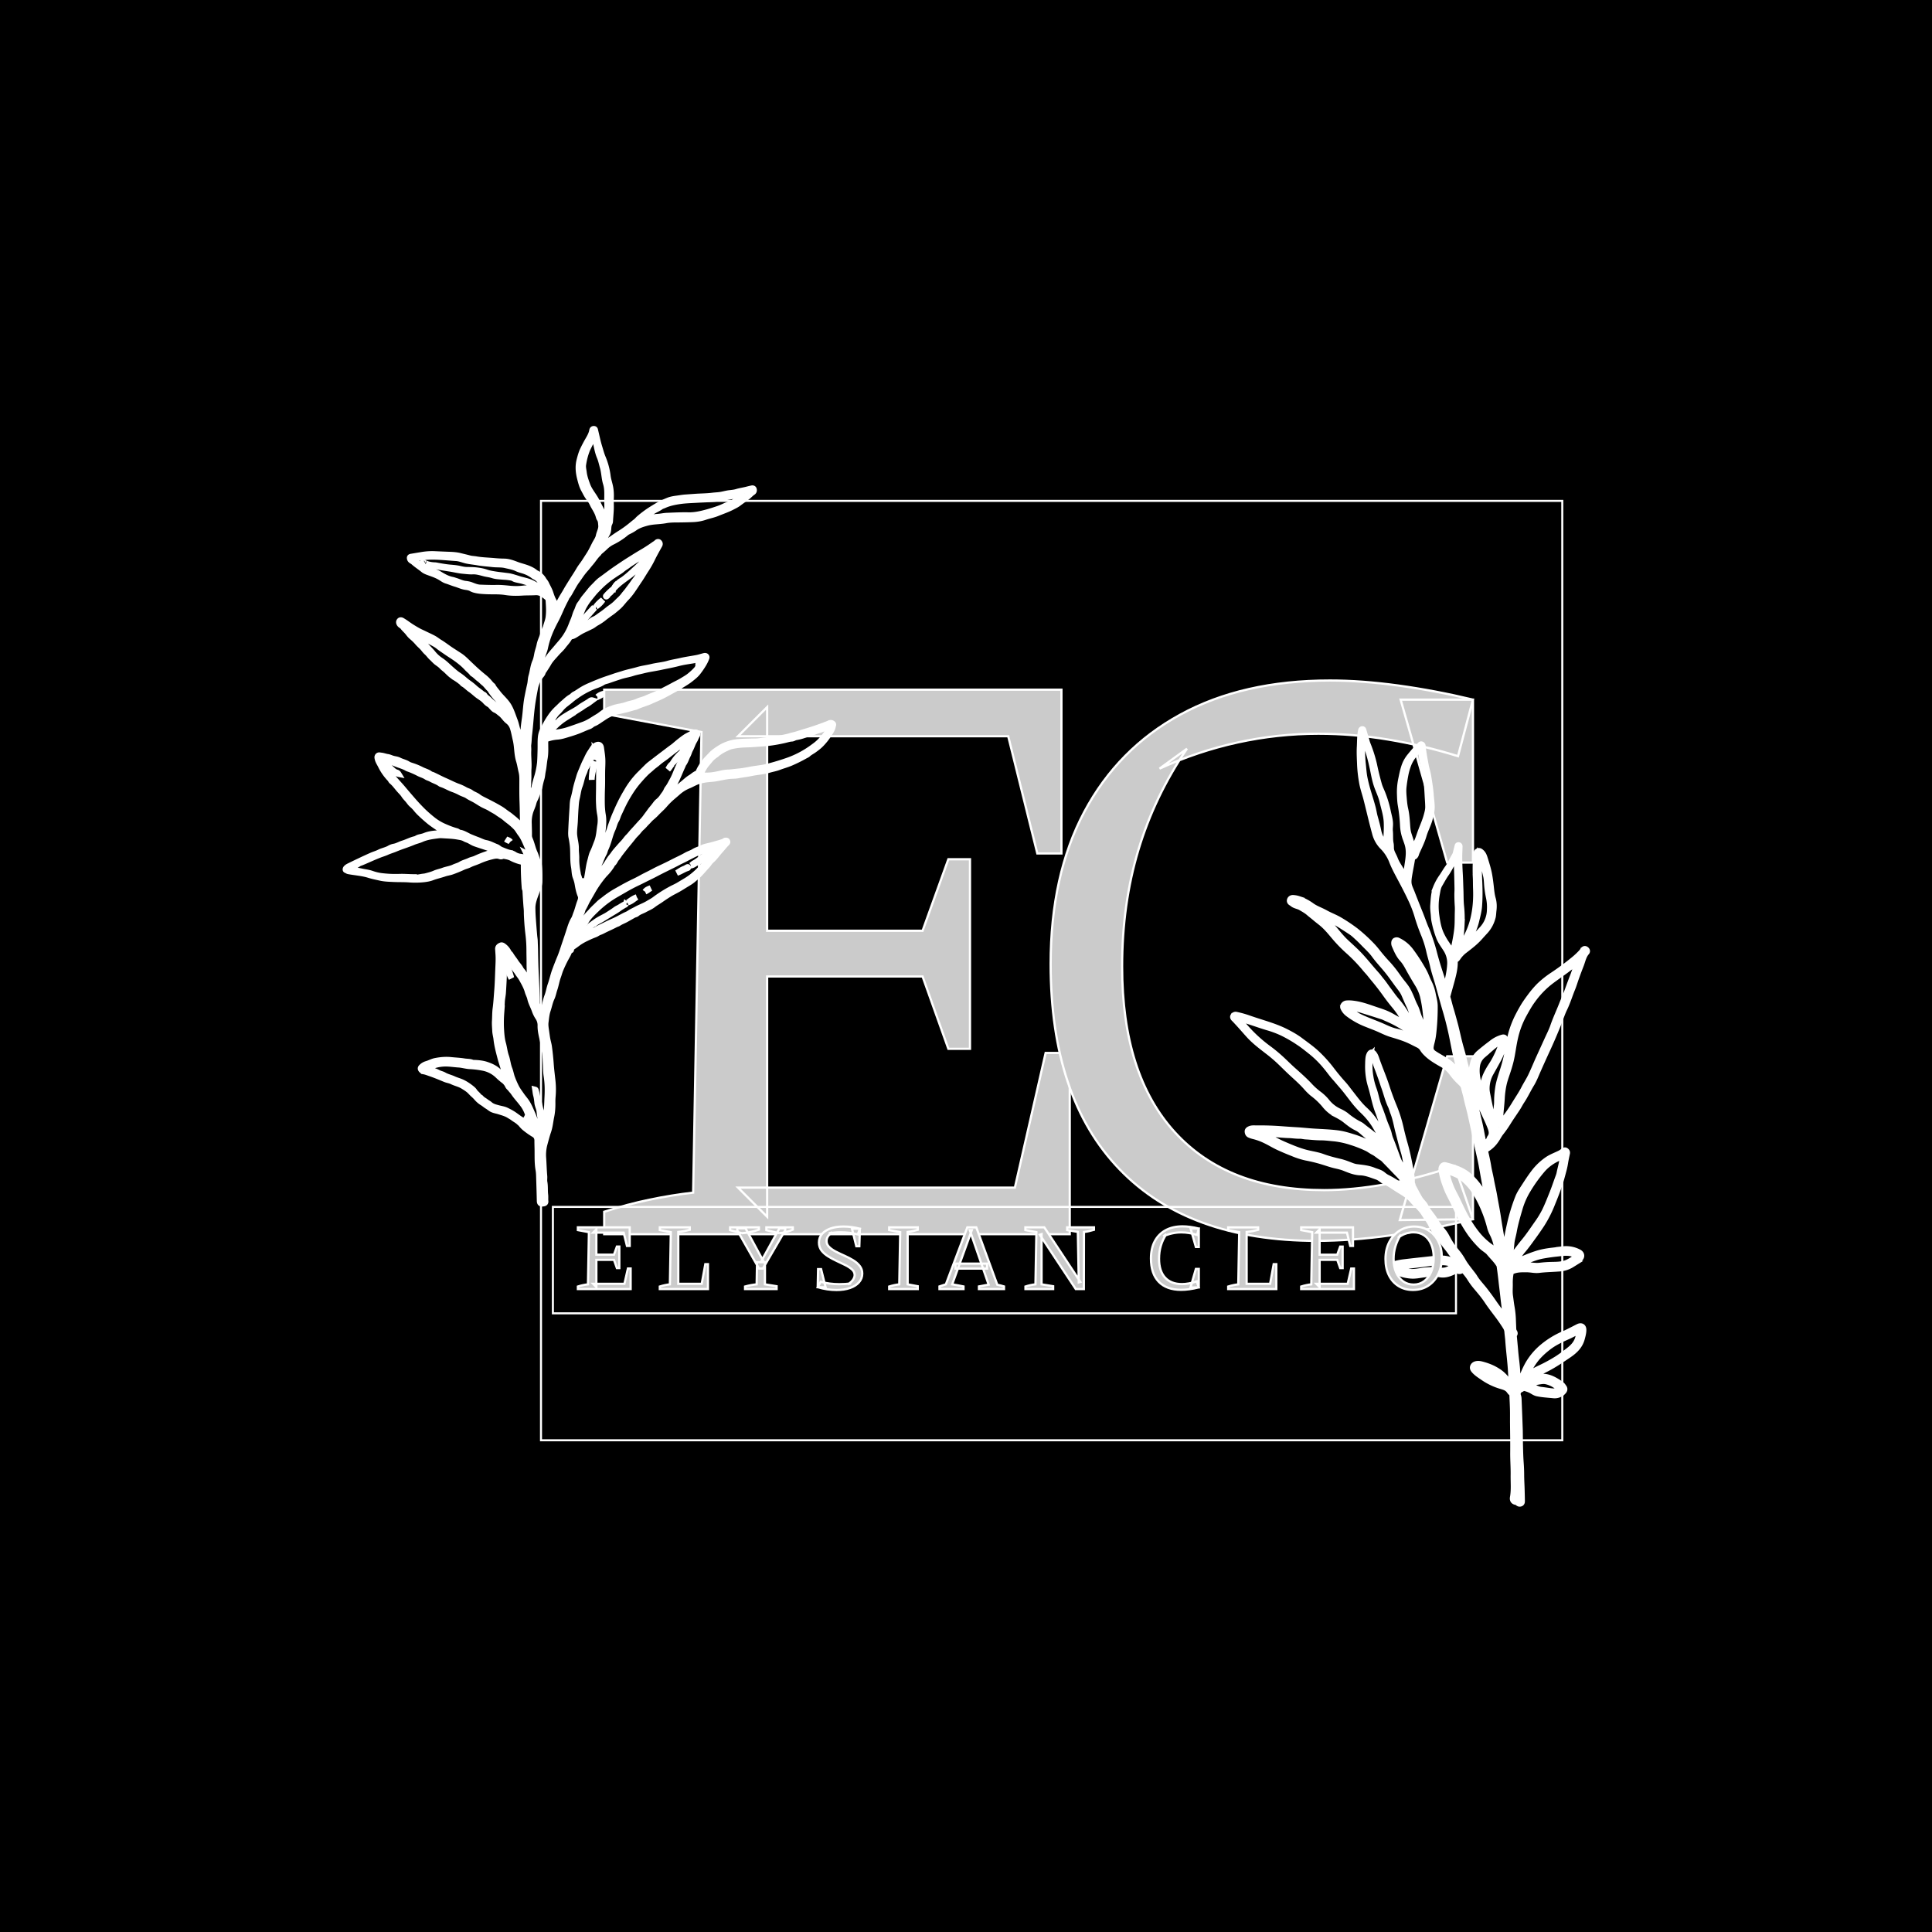 <svg xmlns="http://www.w3.org/2000/svg" xml:space="preserve" width="1500" height="1500" fill="#fff" stroke="#fff" data-id="lg_FdpF6MIlMQj7gdqyN9" data-version="1" viewBox="0 0 1500 1500"><path fill="#000" stroke="transparent" d="M0 0h1500v1500H0z"/><g data-padding="20"><g transform="translate(-576.165 -578.574)scale(1.728)"><rect width="498.771" height="458.78" x="148.949" y="170.684" fill="none" rx="0" ry="0" transform="matrix(.92 0 0 .92 439.47 402.84)"/><path fill="#cbcbcb" d="m789.415 868.428 13.819-60.508h10.837v81.43H604.9v-10.084q10.45-3.367 20.35-5.418 9.899-2.052 19.614-3.174l3.735-206.927-43.7-8.225v-10.828h205.436v73.582h-10.837l-13.074-52.661H665.03l13.074-13.073v100.473h69.846l11.583-32.127h9.715v85.165h-9.715l-11.583-32.495h-69.846v107.944l-13.074-13.073Z"/><path fill="#cbcbcb" d="M925.015 892.34q-57.528 0-88.522-32.127-31.004-32.117-31.004-92.257 0-39.965 15.124-68.356 15.125-28.382 43.14-43.7t67.233-15.318q14.195 0 30.636 2.244 16.43 2.245 33.617 6.348l-6.726 25.402q-15.686-4.858-31.38-7.47-15.687-2.614-31.373-2.614-18.3 0-36.23 3.92t-35.116 11.766l12.328-8.96q-14.563 21.288-21.85 45.567t-7.286 52.293q0 48.558 23.727 74.52 23.717 25.953 67.04 25.953 12.705 0 27.453-2.613 14.757-2.612 31.188-8.215l8.225 23.9q-39.22 9.717-70.224 9.717m70.224-9.716-32.872.378 21.289-73.582h11.583Zm0-160.236h-11.583l-20.921-73.214h32.504Z"/><g stroke-width="3" paint-order="stroke"><path d="M1019.385 954.926q1.644-.48 3.264-.84c1.848-.372 3.684-.744 5.604-.36 1.512.3 2.856.924 4.176 1.692q1.236.708 2.388 1.56c.48.372.78.876 1.116 1.344.444.612.168 1.2-.276 1.656a5.04 5.04 0 0 1-4.308 1.572c-2.376-.24-4.764-.36-7.116-.84-1.056-.216-1.908-.864-2.832-1.356a13.2 13.2 0 0 0-3.024-1.068c-.408-.108-.768-.084-1.08.252-.204.216-.492.312-.756.444a2.4 2.4 0 0 0-1.236 2.976q.252.696.276 1.428l.324 8.076.216 5.856c.048 2.364.036 4.74.096 7.104.06 2.496.12 4.992.3 7.488q.216 2.808.228 5.64c0 1.98.132 3.96.192 5.94q.084 2.832.132 5.64c0 .444.024.924-.516 1.092-.48.156-.864-.048-1.152-.42q-.204-.276-.564-.276c-1.164-.108-1.704-.708-1.488-1.896.612-3.36.264-6.744.312-10.116.048-3.312-.216-6.636-.192-9.948q.024-2.724 0-5.424l-.084-7.632c-.024-2.112.024-4.212-.024-6.324-.048-2.124-.168-4.248-.252-6.372-.024-.528-.144-.972-.612-1.332-.528-.42-.828-1.068-1.332-1.536-.996-.936-2.28-1.224-3.504-1.608a27.6 27.6 0 0 1-7.584-3.624c-1.416-.984-2.916-1.884-4.092-3.192-.432-.48-.792-1.008-.54-1.632.276-.696.936-.972 1.644-1.068.66-.084 1.32.012 1.968.18 2.52.648 4.932 1.56 7.116 2.976a14.4 14.4 0 0 1 4.38 4.164c.432.66.9 1.344 1.644 1.74.144.084.288.24.468.156.228-.108.144-.348.132-.528l-.3-5.064c-.24-4.788-.924-9.552-1.248-14.328-.084-1.344-.312-2.676-.396-4.02a5.3 5.3 0 0 0-.888-2.388 73 73 0 0 0-3.324-4.836c-1.644-2.196-3.336-4.356-4.848-6.636s-3.288-4.368-5.064-6.468a32.4 32.4 0 0 1-2.748-3.804c-.768-1.212-1.716-2.316-2.628-3.432-1.128-1.392-2.004-2.952-3.096-4.38-1.116-1.452-2.268-2.88-3.324-4.368s-2.316-2.832-3.288-4.392c-.672-1.08-1.548-2.052-2.352-3.048a20.4 20.4 0 0 1-2.556-4.104c-.888-1.92-2.232-3.552-3.348-5.328-1.452-2.328-3.6-4.008-5.34-6.048-1.776-2.076-4.104-3.348-6.372-4.752-1.248-.768-2.436-1.632-3.696-2.388-.768-.468-1.62-.792-2.4-1.236-1.164-.66-2.1-1.668-3.42-2.112-2.472-.828-4.86-1.884-7.548-1.968-2.484-.084-4.764-1.032-7.044-1.956-1.368-.552-2.796-.864-4.224-1.188-1.98-.456-3.876-1.152-5.82-1.74a68 68 0 0 0-7.128-1.74 33.6 33.6 0 0 1-6.072-1.944 116 116 0 0 1-6.552-2.772c-1.86-.876-3.612-1.956-5.448-2.844a26.4 26.4 0 0 0-5.76-2.124q-.828-.204-1.596-.54c-.576-.228-.768-.768-.804-1.308s.384-.78.84-.984c.96-.444 1.98-.288 2.964-.3q5.52-.06 11.052.348 3.48.264 6.948.468c2.544.144 5.064.444 7.596.6 3.756.24 7.512.336 11.244.852 2.376.336 4.656 1.068 6.96 1.776 1.44.444 2.796 1.032 4.188 1.548 2.328.864 4.392 2.244 6.504 3.492 1.92 1.14 3.564 2.616 5.304 4.008-.588-1.032-1.368-1.908-2.136-2.808-1.752-2.076-3.924-3.72-5.748-5.712-.516-.564-1.248-.924-1.872-1.392-1.212-.912-2.28-1.992-3.492-2.904-.6-.456-1.26-.768-1.896-1.092-1.692-.864-3.144-2.04-4.62-3.216-1.2-.96-2.544-1.728-3.912-2.436a15.6 15.6 0 0 1-5.388-4.416 32.4 32.4 0 0 0-5.496-5.172 25 25 0 0 1-2.808-2.796c-1.908-2.136-4.032-4.044-6.144-5.976-1.968-1.788-3.828-3.696-5.76-5.532a65 65 0 0 0-4.788-4.104c-3.132-2.436-6.348-4.788-9.024-7.74-1.704-1.872-3.336-3.804-5.064-5.652-.528-.564-1.044-1.164-1.608-1.692-.276-.264-.516-.624-.324-.96a1.02 1.02 0 0 1 1.128-.528q3.048.648 5.988 1.704 2.004.696 4.02 1.332c4.044 1.308 8.112 2.52 11.928 4.416 2.4 1.2 4.764 2.508 6.9 4.128 2.664 2.004 5.424 3.912 7.824 6.264a59 59 0 0 1 5.676 6.312 100 100 0 0 0 5.736 6.948c1.104 1.212 2.04 2.556 3.06 3.84 2.052 2.604 3.984 5.304 6.432 7.584a28.8 28.8 0 0 1 5.04 5.988 132 132 0 0 1 4.068 7.2c1.116 2.136 1.848 4.476 3.288 6.456.192.264.336.588.744.744-.036-.6-.42-.996-.552-1.476-.612-2.34-1.584-4.56-2.388-6.84-.564-1.608-.864-3.3-1.512-4.884-.864-2.1-1.464-4.296-2.28-6.396-1.2-3.096-1.836-6.336-2.676-9.516-.48-1.8-1.092-3.552-1.38-5.4a30 30 0 0 1-.456-5.736c.036-1.176.024-2.34.18-3.504q.12-.888.54-1.656c.396-.696 1.008-.768 1.512-.144.576.696.9 1.536 1.176 2.352 1.44 4.248 3.264 8.364 4.632 12.636q1.44 4.44 3.216 8.736a60 60 0 0 1 3.192 10.272q.756 3.276 1.692 6.516c.936 3.24 1.632 6.552 2.268 9.864q.48 2.436.816 4.884.156 1.32.132 2.64c0 .588.132 1.092.42 1.608.996 1.812 1.92 3.672 2.976 5.46.54.912 1.296 1.716 1.992 2.532.372.432.624.936.888 1.428.96 1.86 2.412 3.372 3.552 5.1 1.02 1.536 1.896 3.18 3.108 4.584.816.948 1.644 1.884 2.268 2.976.948 1.68 1.788 3.42 2.94 4.98q1.116 1.5 2.304 2.94a29 29 0 0 1 2.604 3.9c1.056 1.8 2.376 3.408 3.636 5.052.516.672 1.068 1.344 1.512 2.076 1.212 2.004 2.832 3.672 4.284 5.496a119 119 0 0 1 4.596 6.288c1.428 2.052 2.964 4.008 4.5 5.988l.996 1.296c.168-.552 0-1.008-.048-1.428-.348-2.94-.78-5.88-1.092-8.82-.264-2.508-.612-5.004-.876-7.512a194 194 0 0 0-.816-6.408c-.072-.552-.384-.96-.696-1.416-1.164-1.74-2.712-3.156-4.008-4.764-.624-.768-1.464-1.284-2.232-1.872q-.864-.636-1.608-1.392a45.6 45.6 0 0 1-4.476-5.208 61 61 0 0 1-4.368-7.212c-1.176-2.28-2.244-4.62-3.384-6.924-.768-1.56-1.608-3.072-2.34-4.656-.54-1.152-.96-2.352-1.404-3.54a32.4 32.4 0 0 1-1.488-5.496c-.132-.696-.288-1.38.108-2.076q.48-.888 1.392-.648c1.68.444 3.36.912 4.98 1.536q2.172.804 4.092 2.1c1.44.984 2.652 2.232 3.816 3.504a32.4 32.4 0 0 1 5.112 7.74c.576 1.176 1.128 2.364 1.788 3.528l-.864-4.812-1.524-8.388c-.516-2.832-.96-5.688-1.596-8.496a829 829 0 0 1-2.1-9.456c-.78-3.564-1.512-7.128-2.328-10.68-.552-2.424-1.272-4.824-1.776-7.26-.3-1.464-.792-2.868-1.092-4.32-.324-1.536-1.632-2.388-2.628-3.444a30 30 0 0 1-2.928-3.468 14.4 14.4 0 0 0-4.8-4.008c-2.448-1.404-4.872-2.832-6.84-4.884q-.756-.756-1.332-1.644a4.8 4.8 0 0 0-2.028-1.896c-1.464-.72-2.892-1.488-4.38-2.16-2.508-1.116-5.124-1.884-7.74-2.676-1.728-.516-3.36-1.284-5.004-2.04-2.112-.972-4.308-1.752-6.456-2.628a33.6 33.6 0 0 1-8.076-4.56 6.6 6.6 0 0 1-2.028-2.568c-.312-.696.396-1.632 1.332-1.716 1.224-.12 2.448.012 3.66.192 3.516.528 6.792 1.836 10.14 2.94 1.764.576 3.528 1.176 5.196 2.016 1.044.516 2.052 1.116 3.072 1.68q1.992 1.092 3.936 2.256l1.512.948-.972-1.872a39.6 39.6 0 0 0-4.86-7.392 90 90 0 0 1-4.248-5.532 114 114 0 0 0-5.352-6.864l-1.74-2.16c-.516-.624-1.104-1.224-1.632-1.86a74.4 74.4 0 0 0-7.32-7.728 65 65 0 0 1-6.348-6.396c-1.644-1.932-3.228-3.924-5.1-5.664-1.224-1.14-2.592-2.088-3.852-3.168-.984-.84-2.028-1.62-3.012-2.472-1.08-.936-2.352-1.62-3.588-2.352-1.08-.636-2.328-.732-3.36-1.416-.288-.192-.54-.432-.828-.6-.444-.252-.78-.576-.624-1.116.18-.6.684-.84 1.26-.816q1.284.072 2.52.48a21.6 21.6 0 0 1 5.808 3.048c1.86 1.32 4.056 2.028 6.036 3.132 2.148 1.212 4.5 2.04 6.612 3.312a74 74 0 0 1 7.104 4.764 72 72 0 0 1 7.14 6.528c1.176 1.188 2.196 2.532 3.252 3.84a80 80 0 0 0 4.008 4.584 52 52 0 0 1 3.624 4.488l1.884 2.616c1.164 1.548 2.484 2.964 3.408 4.68a43 43 0 0 1 1.944 4.272q.528 1.368 1.188 2.676c.744 1.392 1.116 2.916 1.656 4.392.516 1.392 1.236 2.724 1.692 4.128.684 2.112 1.2 4.284 1.788 6.42.06.24.084.48.288.732.432-.744.288-1.536.288-2.28.036-3.384-.048-6.756-.444-10.128a61 61 0 0 0-1.284-7.8 20.4 20.4 0 0 0-2.436-5.556 173 173 0 0 1-3.684-6.3c-.912-1.668-1.824-3.42-3.12-4.836-1.668-1.812-2.556-4.008-3.504-6.192a2.4 2.4 0 0 1-.12-1.308c.072-.576.78-.864 1.392-.576a15 15 0 0 1 5.712 4.68 77 77 0 0 1 4.416 6.624c.756 1.284 1.536 2.556 2.136 3.924.48 1.092.9 2.208 1.44 3.288.816 1.644 1.464 3.36 1.812 5.172.36 1.92.96 3.804.936 5.772a102 102 0 0 1-.54 10.968c-.156 1.584-.36 3.156-.756 4.704-.228.9-.48 1.812-.552 2.724-.096 1.2.456 2.124 1.488 2.832 1.848 1.26 3.828 2.268 5.724 3.456 1.428.9 2.688 1.992 3.672 3.42.936 1.368 2.028 2.64 3.06 3.936.048.072.156.096.288.18.132-.852-.36-1.5-.528-2.22-.672-2.904-1.476-5.784-2.124-8.7-.816-3.672-1.428-7.392-2.292-11.052q-.984-4.32-2.244-8.568c-1.152-3.84-2.16-7.728-3.252-11.592-.78-2.772-1.752-5.508-2.376-8.316-.516-2.304-1.26-4.548-1.764-6.852a45.6 45.6 0 0 0-2.496-7.74 86 86 0 0 1-2.904-8.364 52 52 0 0 0-2.472-6.444 170 170 0 0 0-4.188-8.364c-1.668-3.204-3.492-6.336-4.776-9.744a19.2 19.2 0 0 0-4.332-6.396 13.2 13.2 0 0 1-3.048-5.436q-.816-3-1.572-6.024c-.804-3.228-1.56-6.456-2.388-9.672-.66-2.568-1.584-5.076-2.004-7.716a60 60 0 0 1-.84-7.332c-.096-2.76-.288-5.52-.132-8.292.132-2.304.048-4.632.468-6.924.072-.372.12-.852.48-.9.348-.048.384.468.468.744.432 1.548.96 3.072 1.356 4.62.288 1.104.792 2.148 1.164 3.228a59 59 0 0 1 2.148 7.212q.936 4.524 2.196 8.976c.432 1.5 1.176 2.904 1.728 4.368a50.4 50.4 0 0 1 2.244 7.584c.372 1.86.984 3.684 1.02 5.604.024 1.092-.18 2.22-.072 3.276.192 1.884-.048 3.78.336 5.628.132.66.12 1.32.132 1.98.024 1.86 1.152 3.288 1.764 4.92.852 2.292 2.352 4.212 3.528 6.312l1.716 3.156c.264-.192.192-.432.192-.636-.036-2.376.348-4.716.708-7.056.42-2.796.72-5.568-.084-8.352-.384-1.344-.948-2.616-1.332-3.96a19.2 19.2 0 0 1-.756-4.62 74 74 0 0 0-1.02-9.192c-.264-1.572-.3-3.156-.36-4.752q-.108-3.36.564-6.636c.468-2.256.9-4.512 1.74-6.66a14.4 14.4 0 0 1 2.328-3.792 54 54 0 0 1 4.296-4.788c.168-.168.3-.432.6-.324s.372.372.396.648c.288 2.976.84 5.904 1.404 8.832.288 1.488.792 2.916 1.032 4.416.48 2.916.972 5.832 1.188 8.784.12 1.656.384 3.3.42 4.968.048 2.052-.432 4.008-1.008 5.976-.72 2.448-1.944 4.692-2.652 7.14-.732 2.484-1.896 4.812-2.964 7.164q-.264.6-.456 1.236c-.204.648-.6 1.056-1.296 1.128-.288.024-.324.216-.36.456-.384 2.64-.96 5.244-1.392 7.872-.252 1.572-.516 3.216-.036 4.8.324 1.068.816 2.076 1.224 3.12q1.812 4.68 3.696 9.348c.816 2.016 1.524 4.068 2.34 6.084.384.948.84 1.884 1.176 2.844.984 2.784 1.968 5.568 2.688 8.448q.936 3.612 2.076 7.188c.948 3.06 2.064 6.072 2.748 9.216.108.492.336.96.552 1.56.456-1.26.516-2.496.78-3.672.612-2.772 1.272-5.532 1.452-8.388a11.64 11.64 0 0 0-1.656-7.152c-1.14-1.848-2.508-3.564-3.3-5.616a45.6 45.6 0 0 1-2.112-7.452c-.18-.972-.204-1.944-.3-2.904-.132-1.296-.3-2.616-.204-3.924.192-2.628.288-5.268 1.212-7.788a24 24 0 0 1 2.856-5.16c.852-1.26 1.596-2.592 2.484-3.804 1.02-1.404 1.704-2.988 2.604-4.596.204.696-.18 1.128-.396 1.5-1.116 1.824-2.004 3.78-3.252 5.532-1.092 1.536-1.956 3.216-2.916 4.824-.864 1.428-1.032 3.06-1.332 4.632a30 30 0 0 0-.144 9.72c.384 2.772.876 5.556 2.064 8.148a31 31 0 0 0 2.676 4.62l2.184 3.216q.096.156.144.336c.072.228.048.6.312.588.324-.012.42-.384.468-.672.648-3.612 1.512-7.188 1.86-10.848.204-2.16.144-4.356.192-6.528.024-1.068.084-2.148.012-3.216q-.168-2.556-.192-5.112c0-1.02.084-2.052.06-3.072q-.072-4.032-.192-8.052c-.06-1.872-.12-3.756.048-5.628.06-.624-.144-1.26 0-1.896.024-.108 0-.252-.132-.312-.288-.12-.3.252-.516.288l.768-3.036c.06-.216.024-.576.384-.516.312.048.264.372.252.612-.036 1.656-.144 3.312-.12 4.968q.024 3.444.228 6.888c.156 2.484.204 4.968.3 7.452.096 2.424.024 4.848.276 7.26q.504 4.764.168 9.516a50.4 50.4 0 0 1-1.152 8.412c-.18.708-.192 1.452-.3 2.256.54-.492.78-1.104 1.128-1.632.72-1.104 1.5-2.172 2.172-3.312a34.8 34.8 0 0 0 4.176-11.064c.792-3.948 1.008-7.908.852-11.916-.072-1.704-.024-3.42-.108-5.124a84 84 0 0 1-.048-6.012c.036-1.584-.156-3.168.264-4.728.132-.468.336-.792.828-.924.468-.132.744.12 1.092.408 1.032.864 1.356 2.076 1.728 3.252.66 2.148 1.344 4.296 1.764 6.504.372 1.944.612 3.912.828 5.88.192 1.764.372 3.54.864 5.268.48 1.692.528 3.444.312 5.172-.144 1.14-.12 2.316-.48 3.42a14.4 14.4 0 0 1-3.024 5.604q-1.368 1.476-2.7 2.976c-1.992 2.244-4.38 4.032-6.744 5.856q-1.728 1.308-2.964 3.096c-.3.444-.6.912-1.164 1.08-.348.096-.348.372-.336.648.144 2.952-.576 5.772-1.32 8.58-.624 2.34-1.308 4.656-1.92 7.008-.192.732.144 1.44.336 2.148q.384 1.524.792 3.036l.732 2.46q.888 3.108 1.704 6.216c.612 2.436 1.128 4.908 1.752 7.344.672 2.64 1.524 5.244 2.112 7.908.504 2.316 1.26 4.572 1.716 6.888.468 2.4 1.224 4.728 1.764 7.116.564 2.448 1.248 4.86 1.8 7.32.528 2.4 1.128 4.788 1.68 7.188.684 2.952 1.104 5.964 1.848 8.892.132.528.336.54.672.324.996-.636 1.956-1.332 2.304-2.556l.132-.264c1.272-1.62.852-3.336.204-5.004-1.2-3.096-2.736-6.048-4.056-9.096a44.4 44.4 0 0 1-2.22-5.976c-.42-1.5-.912-2.988-1.212-4.512-.588-2.952-.984-5.952-.276-8.952a8.4 8.4 0 0 1 2.724-4.524 101 101 0 0 1 5.496-4.368 13.2 13.2 0 0 1 4.968-2.58c.54-.12.792.084.876.588a2.4 2.4 0 0 1 0 1.092 36 36 0 0 1-3.096 8.016q-1.596 2.928-3.24 5.832a14.4 14.4 0 0 0-1.956 7.356c.012 1.44.396 2.832.66 4.248.3 1.656.708 3.3 1.02 4.956.24 1.212.876 2.268 1.248 3.432.396 1.248.84 2.484 1.212 3.756.324-1.308.372-2.64.396-3.96.036-1.692.204-3.372.408-5.04.132-1.116.06-2.244.12-3.36q.108-2.124.42-4.236c.444-3.108 1.548-6.048 2.46-9.036q.924-2.928 1.536-5.964c.744-3.84 1.248-7.728 2.496-11.46a43 43 0 0 1 2.856-6.672 67 67 0 0 1 2.46-4.332q1.2-1.836 2.52-3.588a43 43 0 0 1 4.116-4.872 42 42 0 0 1 6.204-4.92 118 118 0 0 0 9.588-7.128q1.692-1.416 3.192-3.036.444-.54.84-1.104.432-.6 1.008-.156c.348.276.504.66.18 1.02-1.5 1.704-1.836 3.924-2.64 5.928q-1.08 2.76-2.088 5.568c-.588 1.632-1.068 3.3-1.728 4.908-1.224 2.988-2.148 6.072-3.564 8.988-.948 1.956-1.62 4.032-2.412 6.06a238 238 0 0 1-5.736 13.344q-1.884 4.104-3.708 8.232c-.936 2.1-1.74 4.272-2.952 6.24-1.524 2.472-2.712 5.136-4.332 7.548-.684 1.02-1.212 2.124-1.884 3.156-1.344 2.076-2.784 4.092-4.092 6.18a49 49 0 0 1-3.384 4.872c-.876 1.08-1.452 2.376-2.28 3.504a13.2 13.2 0 0 1-3.804 3.696c-.084.048-.168.144-.252.144-1.068.036-.864.636-.708 1.356.504 2.208 1.02 4.428 1.38 6.672.312 1.98.852 3.912 1.2 5.88.432 2.496 1.08 4.968 1.488 7.476.336 2.004.732 3.984 1.092 5.988.48 2.664.84 5.352 1.296 8.028.48 2.796.924 5.592 1.572 8.364.324 1.368.852 2.7.924 4.14q.024.144.168.396c.396-.528.276-1.104.3-1.596.192-4.32 1.068-8.544 2.016-12.744a80.4 80.4 0 0 1 3.684-12.048c.648-1.62 1.62-3.072 2.568-4.536 1.464-2.256 2.916-4.524 4.548-6.648a26.4 26.4 0 0 1 5.976-5.688c1.8-1.224 3.84-1.92 5.748-2.892.516-.264.972-.648 1.452-.996.276-.192.564-.36.876-.144.336.228.552.528.456.996-.3 1.464-.636 2.916-.864 4.392a30 30 0 0 1-.744 3.432c-.612 2.28-1.188 4.584-1.98 6.804q-1.404 3.948-3 7.812a54 54 0 0 1-4.752 9.42q-1.74 2.64-3.588 5.196c-1.656 2.268-3.276 4.584-5.112 6.72-.9 1.068-1.608 2.268-2.544 3.312-.672.756-1.08 1.68-1.476 2.7.684-.12 1.188-.48 1.704-.732a61 61 0 0 1 9.132-3.756c2.376-.744 4.848-1.128 7.332-1.404q2.136-.24 4.284-.552a12 12 0 0 1 6.96 1.296c1.356.672 1.404 2.028.168 2.892-1.092.768-2.136 1.608-3.252 2.34a12 12 0 0 1-5.964 1.812c-2.904.216-5.832.252-8.712.612-1.824.228-3.552-.252-5.328-.276-2.424-.024-4.836-.096-7.092 1.02-.324.156-.396.408-.456.696a22.8 22.8 0 0 0-.408 5.028c.024 1.788-.168 3.576.084 5.352.24 1.716.432 3.444.732 5.148q.48 2.712.576 5.472l.168 4.332q.06.756.468 1.38c.216.336.252.648-.012.948s-.228.636-.192.972q.336 3.48.636 6.948c.252 2.88.708 5.736.864 8.616l.288 5.1c.012.228-.06.54.228.636.252.072.36-.204.528-.336.9-.72 1.152-1.812 1.536-2.796a44 44 0 0 1 2.46-5.4 28.8 28.8 0 0 1 6.696-7.992 38.4 38.4 0 0 1 9.468-5.772c2.196-.96 4.308-2.112 6.444-3.192 1.188-.6 2.088-.144 2.088 1.2s-.372 2.652-.72 3.948c-.876 3.204-3.108 5.34-5.712 7.116-3.3 2.244-6.588 4.5-10.152 6.312q-3.36 1.728-6.6 3.624c-.744.432-1.296 1.116-2.016 1.632Zm23.424-188.796c-.204-.036-.312.072-.408.18-1.44 1.452-3.156 2.58-4.776 3.816-2.7 2.052-5.556 3.912-8.232 6.012a40.8 40.8 0 0 0-7.512 7.98c-1.488 2.004-2.688 4.2-3.9 6.372a39.6 39.6 0 0 0-3.996 10.608c-.804 3.408-1.14 6.9-1.956 10.308-.468 1.944-1.08 3.852-1.716 5.748-.564 1.668-1.14 3.336-1.5 5.052q-.636 3.06-.792 6.18c-.12 2.052-.348 4.104-.528 6.144-.144 1.584-.132 3.18-.384 4.752-.096.612-.108 1.248-.168 2.004a7.2 7.2 0 0 0 1.692-2.052c.684-1.068 1.344-2.16 2.1-3.18a65 65 0 0 0 3.312-4.932c1.464-2.424 3.084-4.752 4.38-7.284.936-1.824 2.088-3.552 2.976-5.4 1.236-2.556 2.292-5.184 3.456-7.776l3.864-8.472c.936-2.076 1.992-4.104 2.736-6.252 1.116-3.24 2.58-6.336 3.828-9.516.924-2.364 1.992-4.656 2.832-7.056q1.02-2.856 2.124-5.676c.768-1.98 1.428-3.996 2.112-6 .18-.516.516-.996.468-1.584Zm-153.912 25.968c.168.228.228.36.324.456q1.716 1.752 3.324 3.6a64.8 64.8 0 0 0 10.608 9.816 68 68 0 0 1 5.496 4.5c1.884 1.704 3.648 3.528 5.532 5.208 2.484 2.208 4.968 4.404 7.26 6.804a31 31 0 0 0 4.26 3.912q1.956 1.416 3.54 3.288a15.6 15.6 0 0 0 5.52 4.524c1.2.552 2.376 1.164 3.42 1.992a33.6 33.6 0 0 0 5.052 3.48c.708.372 1.464.708 2.076 1.212 2.52 2.088 5.292 3.852 7.536 6.252 1.02 1.092 2.388 1.8 3.216 3.096.108.168.264.36.54.288.012-.048.06-.108.048-.132-.864-1.776-1.572-3.624-2.616-5.304-1.176-1.872-2.148-3.876-3.384-5.712a33.6 33.6 0 0 0-4.68-5.508 43 43 0 0 1-4.116-4.56c-1.8-2.28-3.48-4.644-5.4-6.828-1.08-1.224-2.112-2.496-3.216-3.72-1.416-1.572-2.604-3.36-3.984-4.968a45.6 45.6 0 0 0-6.36-6.348c-1.872-1.476-3.708-3-5.712-4.32a61 61 0 0 0-7.644-4.428 44.4 44.4 0 0 0-6.504-2.424c-3.708-1.092-7.32-2.484-11.04-3.528-.96-.264-1.896-.66-3.084-.684Zm78.168 78.336a26.4 26.4 0 0 0-2.532-4.824c-1.236-1.932-2.94-3.516-4.524-5.172q-1.812-1.92-3.66-3.792c-.636-.636-1.224-1.392-1.992-1.824-1.296-.744-2.34-1.824-3.684-2.484-1.068-.528-2.004-1.308-3.084-1.8a54 54 0 0 0-7.02-2.736 38.4 38.4 0 0 0-7.212-1.62c-2.22-.204-4.44-.504-6.684-.504-2.172 0-4.332-.288-6.504-.408-.936-.048-1.848-.336-2.772-.312-1.644.06-3.264-.252-4.908-.288-1.908-.048-3.804-.24-5.7-.396-1.968-.156-3.948-.156-5.928-.228h-.972c.588.42 1.188.672 1.776.96q3.096 1.536 6.156 3.096c1.392.708 2.844 1.308 4.284 1.92 2.616 1.104 5.244 2.148 8.004 2.868 2.508.66 5.112.972 7.548 1.872 2.508.924 5.076 1.584 7.668 2.184 1.356.312 2.676.78 3.972 1.272 1.212.468 2.388.996 3.684 1.152 2.568.312 5.16.54 7.596 1.536 1.368.564 2.868.828 4.068 1.824.636.528 1.32 1.032 2.064 1.392 2.688 1.308 5.1 3.072 7.668 4.572.924.54 1.788 1.152 2.7 1.728Zm68.808-16.632q-1.356.696-2.616 1.296c-2.58 1.2-4.86 2.808-6.768 4.932a66 66 0 0 0-6.66 9.192 34.8 34.8 0 0 0-3.828 8.688c-.984 3.36-1.968 6.72-2.58 10.176-.324 1.824-.924 3.612-1.08 5.46-.18 2.256-.516 4.5-.66 6.756-.024.408-.312.792-.096 1.32.588-.864.984-1.764 1.644-2.496 1.764-1.944 3.228-4.116 4.908-6.12 2.196-2.628 4.092-5.484 6.048-8.28a42 42 0 0 0 3.552-5.82c1.296-2.676 2.376-5.472 3.48-8.232.78-1.968 1.464-3.984 2.184-5.988.312-.876.696-1.74.876-2.64.312-1.584.744-3.132 1.056-4.716.228-1.14.528-2.28.564-3.54Zm-67.824-136.548c.18.036.216-.06.264-.144q1.044-2.124 2.04-4.296c.708-1.572 1.164-3.252 1.8-4.86.84-2.136 1.752-4.248 2.376-6.456.384-1.368.768-2.724.756-4.164q-.036-1.752-.168-3.516c-.156-2.316-.216-4.632-.504-6.936-.288-2.352-.78-4.668-1.212-7.008-.24-1.32-.6-2.628-.816-3.948-.264-1.692-.444-3.384-.648-5.088-.024-.168 0-.372-.216-.42s-.276.156-.384.288c-.708.864-1.38 1.788-2.148 2.592a15.6 15.6 0 0 0-2.964 4.548 26.4 26.4 0 0 0-1.524 5.196 68 68 0 0 0-.792 5.148c-.24 1.896-.048 3.792.108 5.688.132 1.536.3 3.084.636 4.548.48 2.088.648 4.2.804 6.312.12 1.68.192 3.384.708 4.98.804 2.472 1.704 4.92 1.884 7.524Zm3.624 84.108c-.096-.6-.108-1.032-.24-1.404-.924-2.448-1.392-5.04-2.484-7.44-.84-1.86-1.2-3.924-2.112-5.772-.84-1.68-1.536-3.432-2.292-5.16-.78-1.812-2.1-3.276-3.252-4.86-1.356-1.86-2.664-3.732-4.092-5.532-2.004-2.52-4.26-4.836-6.156-7.452-1.236-1.704-2.784-3.132-4.26-4.632-.996-1.008-1.968-2.04-3.012-2.988-.972-.888-1.92-1.848-2.988-2.568q-1.848-1.236-3.744-2.436a52 52 0 0 0-5.52-3.144c-2.388-1.104-4.728-2.316-7.056-3.54-.18-.096-.348-.288-.588-.156-.036.252.144.372.288.48 1.524 1.056 2.916 2.28 4.404 3.396 1.536 1.152 2.808 2.568 4.032 4.02 1.728 2.04 3.384 4.152 5.328 5.988 2.22 2.088 4.524 4.092 6.6 6.348 2.52 2.724 4.8 5.652 7.296 8.4.756.828 1.392 1.776 2.112 2.628 1.128 1.332 2.052 2.796 3.096 4.164 1.164 1.536 2.256 3.132 3.504 4.608a42 42 0 0 1 4.116 5.568c1.656 2.76 2.976 5.724 4.752 8.4.66.996 1.296 2.04 2.28 3.072Zm34.908 97.32-.264-2.16a20.4 20.4 0 0 0-2.1-7.428q-.792-1.5-1.212-3.144a55 55 0 0 0-2.316-7.02 53 53 0 0 0-4.32-8.58 26.4 26.4 0 0 0-5.352-6.048c-1.968-1.644-4.416-2.4-6.72-3.384-.384-.168-.888-.6-1.212-.324-.384.336.132.852.156 1.296l.024.144a33.6 33.6 0 0 0 2.304 7.104c.792 1.74 1.752 3.396 2.568 5.124 1.368 2.868 2.7 5.772 4.296 8.508a49 49 0 0 0 4.176 6.252 31.2 31.2 0 0 0 5.94 5.82 9.6 9.6 0 0 1 2.724 2.652c.276.444.648.924 1.308 1.188m-40.116-34.74c-.12-.624.012-1.212-.096-1.788l-1.008-5.088c-.312-1.5-.54-3.036-.984-4.5-.924-3.036-1.656-6.108-2.46-9.168-.78-2.952-1.236-5.988-2.376-8.832-.384-.948-.6-1.98-1.044-2.892-1.332-2.76-1.98-5.76-3.036-8.616-.42-1.14-.756-2.316-1.164-3.468q-1.104-3.06-2.268-6.108c-.528-1.392-.708-2.892-1.392-4.224-.228-.444-.576-.78-1.032-.792-.468 0-.432.576-.648.876q-.024.06-.024.144a27.6 27.6 0 0 0 .06 9.036q.444 2.88 1.452 5.664c.972 2.628 1.32 5.436 2.4 8.052.84 2.028 1.548 4.116 2.256 6.192.708 2.088 1.776 4.032 2.244 6.216q.276 1.176.744 2.292c.876 2.148 1.644 4.332 2.46 6.504.54 1.44.984 2.928 1.824 4.224.612.936 1.284 1.836 1.884 2.784.732 1.164 1.656 2.22 2.232 3.504Zm-9.96-148.776c.204-.132.12-.312.108-.468q-.168-2.484-.036-4.992c.096-1.884.156-3.768.06-5.652-.168-3.168-1.188-6.18-1.896-9.24-.588-2.556-1.824-4.932-2.652-7.428-.912-2.796-1.332-5.7-1.98-8.556a78 78 0 0 0-1.764-6.636c-.888-2.796-1.968-5.52-2.568-8.4-.048-.216-.096-.48-.396-.432-.3.036-.168.312-.18.48 0 2.004-.048 4.008 0 6 .084 2.784.096 5.568.396 8.328.24 2.196.36 4.416.828 6.6a71 71 0 0 0 1.32 5.244c.768 2.616 1.62 5.208 2.304 7.836.348 1.344.54 2.736.912 4.068.588 2.1 1.176 4.188 1.584 6.324a13.2 13.2 0 0 0 3.948 6.912Zm34.416 45.036c1.488-1.104 3.024-2.148 4.38-3.432 1.416-1.344 2.724-2.808 4.056-4.248a13.2 13.2 0 0 0 3.648-8.94q.156-2.82-.42-5.532-.576-2.7-.816-5.436c-.12-1.428-.132-2.856-.468-4.26-.528-2.256-1.02-4.512-1.752-6.708-.36-1.092-.66-2.232-1.596-3.204-.336 1.248-.288 2.448-.264 3.576.048 3.024.084 6.06.228 9.084.168 3.684.192 7.368-.108 11.052-.18 2.172-.768 4.272-1.272 6.396-1.02 4.296-3.072 8.064-5.616 11.652m28.008 193.224c.48-.276.828-.432 1.14-.66 1.86-1.368 3.924-2.4 6-3.372a73 73 0 0 0 6.168-3.336c2.088-1.236 4.032-2.736 5.964-4.212 1.8-1.368 3.408-2.928 4.224-5.136.504-1.356.648-2.76.84-4.308l-1.14.552c-1.44.732-2.856 1.512-4.332 2.172-3.132 1.404-6.228 2.844-8.952 4.98-1.86 1.452-3.6 3.024-5.124 4.824a30 30 0 0 0-4.116 6.66c-.252.54-.42 1.116-.684 1.824Zm-10.416-151.296c-.876.408-1.668.696-2.376 1.2-2.328 1.68-4.404 3.636-6.576 5.496a7.8 7.8 0 0 0-2.664 4.908c-.348 2.448-.048 4.86.528 7.248a51.6 51.6 0 0 0 2.82 9.144q.54 1.188 1.128 2.352c.048-.372-.06-.66-.12-.972-.408-1.968-.684-3.948-1.02-5.928q-.432-2.4.036-4.728c.408-1.944 1.32-3.768 2.316-5.496.768-1.332 1.68-2.58 2.412-3.936a41 41 0 0 0 2.76-6.048c.36-1.02.852-2.028.744-3.264Zm-39.276-.432a10.8 10.8 0 0 0-3.96-4.716 51.6 51.6 0 0 0-8.64-4.716c-.684-.264-1.32-.648-2.016-.876q-4.776-1.536-9.576-3.024c-1.908-.588-3.876-.816-5.844-1.056-.168-.024-.372-.012-.468.144-.12.216.048.36.192.504a20.4 20.4 0 0 0 5.172 3.816c3.504 1.728 7.248 2.94 10.812 4.548 1.932.876 3.876 1.764 5.964 2.184 1.872.384 3.564 1.224 5.292 2.004.96.444 1.98.768 3.048 1.176Zm45.3 101.616c1.956-.048 3.828-.06 5.7.132 1.704.168 3.408.444 5.124.228q2.7-.324 5.424-.372c2.352-.048 4.716-.048 6.924-1.044q2.364-1.056 4.272-2.808c.408-.372.312-.6-.108-.804a10.8 10.8 0 0 0-2.988-.96c-2.1-.324-4.164.036-6.228.252q-2.916.312-5.808.828-1.908.336-3.744.948a88 88 0 0 0-5.664 2.16c-.972.408-1.968.792-2.904 1.44m-53.172-144.336c.048.3.048.492.12.672a20.4 20.4 0 0 0 2.436 4.572c1.2 1.572 2.412 3.144 3.396 4.872 1.332 2.328 2.592 4.704 4.2 6.864.864 1.164 1.596 2.448 2.076 3.864q.696 2.112 1.128 4.296c.528 2.508.948 5.04 1.02 7.62.024.792.228 1.572.348 2.352l.264-.024c0-1.728-.072-3.468.012-5.184q.24-4.764-1.332-9.228a62 62 0 0 0-3.12-7.476c-1.044-2.1-2.328-4.056-3.456-6.108-.96-1.752-2.352-3.228-3.684-4.716a8.4 8.4 0 0 0-3.384-2.364Zm58.524 197.856c1.44.48 2.568 1.524 3.948 2.076.6.24 1.212.468 1.896.54 1.584.156 3.144.444 4.728.636 1.284.156 2.544.096 3.66-.684.456-.312.612-.588.036-.972-.732-.48-1.392-1.08-2.136-1.536a12 12 0 0 0-3.972-1.632c-1.164-.24-2.292-.024-3.42.168-1.608.276-3.216.588-4.728 1.404Zm-11.52-1.224c-2.664-3.504-6.444-4.968-10.548-5.856a24 24 0 0 0 10.548 5.856m-44.292-225.072c.084-.936-1.584-4.092-2.268-4.488.588 1.56 1.608 2.832 2.268 4.488"/><path d="M989.073 905.762q-.12 0-.216-.024c-1.152-.576-2.052.144-3.012.576-1.764.768-3.516 1.272-5.532.888a24 24 0 0 0-6.876.048c-2.064.228-4.104.744-6.192.54a19.2 19.2 0 0 1-4.428-.9c-1.356-.468-2.652-1.104-4.02-1.548-.468-.156-.912-.372-.936-.9-.024-.588.372-.912.912-1.092a26.4 26.4 0 0 1 5.436-1.224q4.44-.54 8.904-1.008c2.184-.24 4.368-.516 6.552-.648 1.884-.12 3.768.036 5.556.708.924.348 1.86.744 2.472 1.632q.444.684 1.272.96c.288.084.576.3.768.54.216.264.492.576.288.996-.192.396-.552.444-.936.444ZM960.5 904.49c.3.408.732.432 1.08.588 2.244.984 4.572 1.524 7.056 1.38 1.992-.108 3.912-.6 5.892-.72 1.956-.12 3.9-.276 5.856.036a6 6 0 0 0 3.396-.276c1.092-.456 2.088-1.08 3.156-1.56.492-.228.108-.384-.084-.552-1.38-1.26-3.12-1.476-4.848-1.596-3.096-.216-6.132.396-9.18.792-3.324.42-6.672.72-9.972 1.308-.78.144-1.572.288-2.352.6"/></g><g stroke-width="2.625" paint-order="stroke"><path d="M632.68 693.38c.326-.293.578-.493.809-.724 1.428-1.365 2.982-2.583 4.494-3.843l2.52-2.068c1.082-.903 2.12-1.88 3.36-2.625.683-.41 1.292-1.008 2.016-1.407.21-.116.41-.284.65-.252.41.063.505-.18.63-.504a18 18 0 0 1 2.31-4.074c.589-.798 1.219-1.617 1.965-2.342.714-.704 1.396-1.491 2.12-2.184.872-.83 1.9-1.501 2.92-2.173a18.5 18.5 0 0 1 8.704-2.982c2.657-.221 5.324-.232 7.99-.295 1.66-.042 3.276-.42 4.925-.514 2.173-.136 4.358-.4 6.468-.935 1.397-.357 2.835-.546 4.21-1.018l.41-.137c1.827-.336 3.56-1.008 5.334-1.533q2.499-.724 4.977-1.554c1.502-.525 3.024-1.03 4.494-1.617.672-.273 1.386-.483 2.048-.82a1.365 1.365 0 0 1 1.564.2c.41.326.116.778.032 1.198-.263 1.46-1.145 2.593-1.911 3.79a28.4 28.4 0 0 1-3.423 4.253c-.966.987-2.1 1.827-3.245 2.646-.871.62-1.848 1.07-2.635 1.827-.326.304-.81.483-1.23.714a66 66 0 0 1-6.561 3.244c-1.743.735-3.56 1.208-5.313 1.88-1.397.535-2.91.777-4.358 1.207-2.635.788-5.386.903-8.043 1.47-2.016.42-4.042.63-6.058 1.019-.83.158-1.68.168-2.51.2-2.551.094-4.998.798-7.497 1.186-1.186.189-2.383.252-3.58.378q-2.163.23-4.232.914c-1.417.45-2.688 1.26-4.053 1.827a16.8 16.8 0 0 0-4.714 2.835q-1.376 1.207-2.772 2.383a32.6 32.6 0 0 0-3.623 3.644c-1.102 1.249-2.373 2.32-3.496 3.517a24 24 0 0 1-2.132 1.985c-.798.66-1.46 1.5-2.194 2.226-.777.756-1.428 1.627-2.268 2.34-.62.526-1.155 1.209-1.68 1.849-.683.83-1.491 1.512-2.153 2.363-.976 1.27-2.016 2.499-3.024 3.738q-1.47 1.827-2.908 3.706c-.525.693-.977 1.49-1.533 2.12-.683.778-.924 1.849-1.775 2.469-.273.199-.294.535-.462.787q-.892 1.397-1.974 2.646c-.556.64-1.165 1.229-1.722 1.88a49.4 49.4 0 0 0-4.83 6.94c-.777 1.418-1.617 2.804-2.404 4.21-.662 1.177-1.145 2.447-1.86 3.592-.314.525-.377 1.134-.62 1.68q-1.29 2.94-2.53 5.91c-.261.64-.387 1.335-.63 1.986-.597 1.69-1.217 3.37-1.626 5.113-.042.189-.21.357-.357.588.504.01.567-.378.693-.63q.892-1.837 1.743-3.696c.042-.084.042-.2.094-.262 1.029-1.134 1.428-2.646 2.363-3.854.819-1.06 1.596-2.194 2.404-3.265.599-.798 1.397-1.491 2.069-2.268 1.06-1.218 2.289-2.268 3.412-3.413.725-.735 1.586-1.291 2.384-1.911a45 45 0 0 1 4.746-3.297q1.375-.787 2.76-1.554a86 86 0 0 1 6.1-3.192 67 67 0 0 0 3.467-1.806c1.197-.661 2.446-1.25 3.654-1.87 1.396-.713 2.772-1.48 4.2-2.141q3.097-1.428 6.11-2.982c1.954-1.008 3.99-1.89 5.89-2.992 1.083-.63 2.32-.945 3.35-1.607 1.166-.745 2.5-1.05 3.707-1.67 1.302-.661 2.793-.84 4.2-1.228q2.625-.714 5.219-1.512c.42-.126.703-.556 1.207-.588.326-.021.588.032.725.336.136.294.03.557-.2.788-1.06 1.018-1.932 2.205-2.92 3.286-1.322 1.449-2.393 3.108-3.905 4.42-.556.484-1.05 1.156-1.512 1.786-.504.693-1.134 1.28-1.69 1.91-.83.946-1.66 1.9-2.541 2.783-.767.767-1.65 1.439-2.468 2.153-1.018.882-2.163 1.564-3.297 2.236-1.24.746-2.446 1.544-3.717 2.247-1.281.704-2.614 1.344-3.864 2.12q-1.89 1.177-3.696 2.448c-1.155.808-2.404 1.49-3.538 2.373-1.092.85-2.447 1.365-3.665 2.047-1.197.672-2.572 1.008-3.633 1.922-.41.346-.966.357-1.438.63l-3.423 1.932c-1.082.598-2.258.997-3.287 1.69-.451.305-1.03.42-1.501.672-1.491.798-3.035 1.46-4.547 2.195-.82.399-1.627.882-2.52 1.176-.693.23-1.312.766-2.026 1.029a42 42 0 0 0-4.022 1.753 23 23 0 0 0-3.444 1.974q-1.155.882-2.362 1.712c-.483.325-.84.703-.935 1.302-.021.126.02.378-.157.336-.504-.126-.6.262-.693.535-.431 1.197-1.103 2.279-1.701 3.38a57 57 0 0 0-2.247 4.768c-.431 1.008-.683 2.09-1.071 3.129-.693 1.848-.966 3.812-1.596 5.66-.452 1.333-.683 2.76-1.271 4.02-.82 1.755-1.144 3.634-1.753 5.44-.578 1.68-.735 3.518-.966 5.303-.21 1.585.115 3.108.325 4.64.168 1.166.305 2.342.546 3.487.22 1.018.515 2.016.65 3.055q.526 3.812.799 7.655c.179 2.562.515 5.113.788 7.675q.378 3.549.052 7.119-.105 1.292-.084 2.594c.032 2.1-.105 4.2-.525 6.237-.462 2.226-.64 4.525-1.386 6.678-.672 1.942-1.165 3.937-1.711 5.91a18.9 18.9 0 0 0-.504 6.375c.168 2.604.23 5.218.462 7.822.084.924-.116 1.848.052 2.72.357 1.89.126 3.79.357 5.67.116.976-.021 1.963.095 2.95q.084.756-.693.935c-1.512.304-1.86-.053-1.88-1.23q-.105-4.65-.262-9.281c-.053-1.533-.032-3.087-.305-4.588-.483-2.688-.41-5.387-.43-8.085 0-1.65-.084-3.297-.074-4.956 0-1.134-.346-2.195-1.533-2.877a35 35 0 0 1-4-2.804c-.672-.525-1.25-1.186-1.806-1.848-.263-.325-.588-.546-.882-.82-.82-.797-1.86-1.28-2.751-1.973-.525-.41-1.134-.714-1.701-1.071-1.407-.892-2.982-1.291-4.547-1.795-1.144-.368-2.394-.494-3.444-1.124-.63-.378-1.176-.871-1.806-1.24-.766-.45-1.407-1.06-2.173-1.521q-1.397-.851-2.531-2.142-.735-.851-1.575-1.586c-.672-.567-1.197-1.26-1.858-1.837-.861-.746-1.796-1.313-2.741-1.901-1.554-.976-3.36-1.312-4.987-2.11-.977-.473-2.121-.61-3.13-1.03-2.236-.923-4.472-1.868-6.772-2.645-.892-.305-1.774-.672-2.72-.84a2.03 2.03 0 0 1-1.154-.662c-.357-.4-.441-.808 0-1.24a5.25 5.25 0 0 1 2.278-1.406c1.376-.378 2.615-1.123 4.043-1.396 2.299-.452 4.599-.662 6.93-.42 2.026.21 4.074.283 6.079.619 1.166.189 2.384.074 3.528.546.305.126.809.095 1.229.116 1.732.084 3.486.273 5.113.808 1.89.63 3.749 1.439 5.27 2.825q1.89 1.764 3.77 3.549c.179-.168.137-.336.043-.473-.756-1.25-.998-2.688-1.334-4.063-.378-1.533-.955-3.003-1.354-4.536-.756-2.92-1.565-5.807-1.88-8.82-.126-1.187-.493-2.342-.546-3.528-.073-1.554-.241-3.12-.136-4.683.115-1.817.063-3.654.304-5.46.357-2.615.494-5.24.704-7.854.262-3.161.346-6.332.472-9.503.084-2.331.263-4.651.105-6.972l-.157-2.373c-.074-.997.609-1.396 1.29-1.68.495-.21 1.04.2 1.45.536a7.35 7.35 0 0 1 2.027 2.54c.199.43.672.662.913 1.093.672 1.176 1.575 2.205 2.289 3.339.672 1.06 1.607 1.92 2.184 3.066.294.598.85 1.05 1.229 1.638 1.08 1.7 2.184 3.39 2.95 5.27.032.085.053.19.23.2-.072-1.26-.114-2.52-.22-3.77a78 78 0 0 1-.22-6.257c0-1.775-.063-3.55-.063-5.324q0-3.612-.42-7.171a105 105 0 0 1-.546-5.702c-.094-1.501-.2-3.013-.2-4.525 0-1.061-.146-2.142-.22-3.224q-.231-3.15-.4-6.3c-.02-.441-.293-.766-.324-1.218-.273-3.56-.441-7.13-.4-10.7 0-.661-.272-.902-.818-1.04a19 19 0 0 1-4.368-1.542 8.4 8.4 0 0 0-2.541-.903c-.704-.126-1.355-.368-2.07-.063-.345.157-.723.073-1.112-.063-1.113-.368-2.236-.137-3.34.126a32.6 32.6 0 0 0-5.837 1.974c-1.428.65-2.94 1.039-4.336 1.743-.935.472-1.995.682-2.94 1.134a60 60 0 0 1-4.725 1.932c-1.134.43-2.384.567-3.54.966-1.847.63-3.758 1.039-5.585 1.732-1.155.44-2.404.65-3.643.798a35.7 35.7 0 0 1-6.657.095c-2.321-.168-4.631-.084-6.951-.19-2.027-.094-4.064-.146-6.048-.598-1.65-.378-3.33-.703-4.946-1.207-3.034-.956-6.184-1.134-9.282-1.712-.441-.084-.735-.367-1.134-.504-.283-.094-.21-.546 0-.82.368-.45.872-.744 1.386-.996q2.426-1.197 4.872-2.352 2.552-1.218 5.135-2.363c1.176-.535 2.446-.861 3.58-1.438 1.502-.767 3.203-1.008 4.662-1.89a6.3 6.3 0 0 1 2.09-.725c1.375-.273 2.562-1.03 3.895-1.428 1.806-.546 3.486-1.491 5.345-1.911.598-.136 1.07-.567 1.68-.745.892-.263 1.837-.39 2.709-.746 2.226-.924 4.599-1.071 6.95-1.197 1.376-.073 2.773.032 4.159.21.304.042.619 0 .892 0-2.09-.966-4.39-1.543-6.321-2.877-1.291-.882-2.583-1.753-3.801-2.761a71 71 0 0 1-3.77-3.36 20 20 0 0 1-1.88-2.016 15.6 15.6 0 0 0-1.962-2.027c-.756-.64-1.25-1.47-1.88-2.194-.567-.651-1.197-1.271-1.66-2.006-.597-.945-1.427-1.701-2.151-2.53-1.113-1.271-2.08-2.688-3.413-3.77-.315-.252-.41-.682-.693-.997a23.1 23.1 0 0 1-4.074-5.754c-.504-1.092-1.25-2.07-1.522-3.255-.116-.504-.263-1.03.157-1.428.389-.368.86-.147 1.344-.105 1.019.084 1.943.493 2.94.63.798.105 1.523.493 2.3.724.945.284 1.974.336 2.835.777 1.323.693 2.814.935 4.095 1.764.567.368 1.312.557 1.995.788q2.12.703 4.084 1.71c1.292.663 2.75.967 3.906 1.89.305.243.756.274 1.134.442 1.869.86 3.675 1.848 5.555 2.657 1.827.798 3.59 1.732 5.47 2.446a20 20 0 0 1 3.38 1.523c.883.535 1.933.724 2.72 1.323 1.03.787 2.29 1.092 3.308 1.89.85.66 1.88 1.134 2.856 1.627 2.394 1.208 4.778 2.426 7.077 3.8 1.197.715 2.268 1.65 3.444 2.427.798.514 1.502 1.144 2.226 1.732a20 20 0 0 1 4.263 4.473c.179-.42.2-.766.189-1.102-.063-3.623-.094-7.256-.231-10.878-.126-3.34-.073-6.668-.073-10.007 0-1.124-.074-2.257-.357-3.402-.4-1.617-.63-3.297-1.124-4.903-.955-3.066-.735-6.321-1.48-9.408-.452-1.87-.756-3.801-1.386-5.607a6.3 6.3 0 0 0-2.027-2.752c-1.26-.955-2.026-2.404-3.286-3.36-.777-.588-1.47-1.291-2.415-1.68-.704-.294-1.197-.924-1.712-1.47-.367-.4-.651-.808-1.176-1.081a6.3 6.3 0 0 1-1.638-1.365c-.83-.935-1.848-1.586-2.866-2.28-1.344-.912-2.49-2.12-3.833-3.023-1.134-.777-2.037-1.837-3.265-2.5-.252-.135-.4-.471-.641-.66a24 24 0 0 0-3.35-2.352c-.293-.168-.524-.4-.776-.578-.977-.672-1.806-1.533-2.646-2.352-.693-.672-1.512-1.207-2.174-1.921-.62-.672-1.417-1.186-2.163-1.732-.871-.641-1.543-1.481-2.341-2.195-.83-.735-1.407-1.68-2.247-2.415-.651-.567-1.166-1.302-1.743-1.964-.704-.808-1.533-1.46-2.237-2.268a22 22 0 0 0-2.646-2.625c-.766-.62-1.333-1.365-1.9-2.09-.683-.86-1.544-1.532-2.184-2.425-.39-.546-1.134-.735-1.523-1.375-.294-.483-.357-.903-.052-1.334.336-.472.84-.357 1.239-.126q1.165.693 2.268 1.49.924.663 1.869 1.272 1.386.882 2.814 1.68c.945.546 1.963.966 2.94 1.449 1.407.693 2.835 1.313 4.22 2.058.967.525 1.796 1.229 2.73 1.796 1.649.987 3.16 2.184 4.747 3.255 1.47.987 2.992 1.92 4.462 2.908.966.65 1.859 1.46 2.72 2.289q1.417 1.376 2.845 2.72a84 84 0 0 0 4.946 4.336q1.08.84 2.037 1.859c.65.693 1.197 1.512 1.963 2.1.284.21.305.525.483.777.63.892 1.334 1.722 1.995 2.583.62.808 1.334 1.575 2.048 2.33.945 1.009 1.89 2.038 2.635 3.245 1.292 2.11 1.974 4.452 2.856 6.73.65 1.68.893 3.476 1.523 5.125a31.5 31.5 0 0 1 1.459 5.313c.042.189.02.525.294.504.305-.021.158-.347.168-.525q.23-5.618 1.05-11.183c.452-3.13.536-6.29 1.124-9.397q.577-3.066 1.27-6.09c.273-1.218.242-2.49.588-3.686.64-2.173.777-4.462 1.712-6.573.472-1.081.672-2.3.892-3.475.263-1.334.777-2.604 1.029-3.938.368-1.932 1.376-3.643 1.827-5.554.21-.924.819-1.701 1.06-2.636.368-1.375.935-2.72 1.145-4.116.326-2.257.23-4.546.074-6.835-.053-.788.02-1.607-.651-2.184-1.533-1.313-3.087-2.51-5.303-2.373-1.932.115-3.885.052-5.817.168-2.53.157-5.061.168-7.54-.231-2.981-.494-5.963-.242-8.945-.4-1.837-.094-3.675-.2-5.45-.766a7.4 7.4 0 0 1-1.165-.525c-.777-.42-1.67-.525-2.541-.661-1.533-.231-2.92-.935-4.39-1.365-1.374-.4-2.676-.987-4.041-1.397-1.03-.304-1.932-.997-2.867-1.554-1.47-.882-3.076-1.45-4.683-2.026-1.008-.368-2.09-.714-2.898-1.376-1.46-1.197-3.066-2.205-4.473-3.475-.514-.462-1.302-.6-1.543-1.407-.168-.588-.063-.882.525-.977l4.945-.82q2.846-.471 5.733-.345 3.245.157 6.479.273c1.638.052 3.286.168 4.85.567 1.408.357 2.825.672 4.222 1.05.955.262 1.953.262 2.919.43 2.719.483 5.48.525 8.22.777q2.206.21 4.453.242c2.006.03 3.843.735 5.67 1.428 1.722.65 3.528 1.029 5.219 1.732 1.113.462 2.236 1.019 3.16 1.848.137.116.284.158.43.23a7.35 7.35 0 0 1 3.14 2.857c.357.65.914 1.166 1.218 1.848.588 1.313 1.355 2.53 1.827 3.906.42 1.208.788 2.457 1.418 3.58.682 1.229.63 2.52.66 3.833v.798c.348-.084.369-.357.453-.556.65-1.554 1.5-3.014 2.32-4.494.714-1.292 1.533-2.51 2.258-3.801.903-1.617 1.91-3.171 2.887-4.746.966-1.554 1.995-3.066 2.909-4.652.798-1.396 1.848-2.614 2.698-3.958l1.848-2.877c1.019-1.554 1.785-3.234 2.625-4.872.62-1.197 1.48-2.3 1.743-3.654.305-1.586 1.26-3.003 1.082-4.715-.105-1.018-.063-2.026-.693-2.94-.326-.472-.431-1.113-.62-1.68-.493-1.428-1.302-2.72-2.047-4.011-.452-.777-.756-1.648-1.281-2.362q-.735-1.03-1.45-2.09c-.63-.934-1.081-1.942-1.627-2.92-.892-1.584-1.323-3.317-1.764-5.03-.703-2.707-.976-5.48-.252-8.262.41-1.564.819-3.14 1.512-4.6a63 63 0 0 1 2.32-4.41c.767-1.332 1.565-2.687 1.849-4.251.073-.441.24-.788.777-.767.546.02.535.462.63.83.598 2.457 1.092 4.956 1.837 7.36.462 1.49.85 3.014 1.439 4.473a31.5 31.5 0 0 1 2.289 8.316c.189 1.733.798 3.392 1.134 5.093.336 1.71.399 3.465.315 5.218-.074 1.575.063 3.16 0 4.746-.074 1.848-.263 3.686-.368 5.534-.021.45-.262.819-.42 1.197-.546 1.354-.115 2.898-.861 4.2-.661 1.155-1.24 2.33-1.995 3.433-.861 1.25-1.89 2.394-2.646 3.959 1.7-1.281 3.213-2.478 4.788-3.591 1.764-1.25 3.518-2.51 5.355-3.675a49 49 0 0 0 4.767-3.36c.86-.693 1.712-1.418 2.604-2.09.536-.41.935-.976 1.48-1.428a49 49 0 0 1 4.474-3.412q2.11-1.376 4.305-2.636c1.344-.766 2.76-1.365 4.168-1.953 1.28-.535 2.73-.766 4.127-.945 1.155-.147 2.31-.367 3.465-.462l4.578-.325c2.562-.18 5.134-.18 7.686-.483 1.092-.137 2.205-.18 3.297-.315 1.512-.19 2.96-.672 4.483-.84 1.113-.126 2.258-.231 3.318-.557 1.418-.43 2.888-.63 4.316-.987q1.176-.304 2.373-.577c.367-.084.766-.042.913.378.179.525.032 1.07-.41 1.354-.871.557-1.532 1.355-2.341 1.985-1.344 1.039-2.761 1.984-4.116 3.013-.808.62-1.69 1.029-2.572 1.49-2.247 1.209-4.662 1.996-7.004 2.962-1.764.725-3.622 1.05-5.407 1.659-1.86.64-3.76.935-5.691 1.008q-3.287.126-6.584.147c-1.816 0-3.675.02-5.46.357-2.835.536-5.754.389-8.536 1.155-1.89.525-3.78 1.103-5.418 2.279-.914.66-1.932 1.186-2.961 1.68-.714.346-1.302.945-1.953 1.428a31.5 31.5 0 0 1-4.988 3.097 12.6 12.6 0 0 0-3.36 2.363q-1.176 1.123-2.457 2.163c-.252.21-.346.525-.567.735-1.386 1.28-2.32 2.919-3.55 4.315-.681.777-1.29 1.628-1.983 2.394q-1.344 1.48-2.51 3.17-.84 1.24-1.711 2.437c-.861 1.166-1.554 2.468-2.28 3.728-.62 1.08-1.164 2.226-1.973 3.202-.315.378-.43.85-.661 1.27a66 66 0 0 0-2.132 4.348c-.735 1.669-1.46 3.349-2.32 4.966-1.05 1.974-2.058 3.98-2.877 6.059a37 37 0 0 0-1.943 6.436c-.21 1.082-.693 2.132-1.018 3.203-.63 2.079-1.45 4.095-1.89 6.237-.158.787-.431 1.554-.588 2.352-.053.283-.095.556-.021.903.745-.735 1.008-1.701 1.522-2.52 1.145-1.827 2.216-3.696 3.392-5.502s2.677-3.34 4.032-4.977c1.113-1.344 2.32-2.625 3.318-4.043a26.3 26.3 0 0 0 2.436-4.263c.535-1.176.934-2.404 1.459-3.57.64-1.396.903-2.908 1.586-4.263.525-1.04.735-2.268 1.438-3.16.735-.924 1.27-1.974 2.027-2.898q1.417-1.722 2.814-3.465c.724-.893 1.575-1.65 2.34-2.468.736-.787 1.545-1.575 2.469-2.226 1.26-.882 2.478-1.827 3.717-2.73q1.596-1.176 3.244-2.3c1.838-1.228 3.654-2.488 5.534-3.653 1.627-1.008 3.234-2.048 4.893-3.024a73 73 0 0 0 6.237-3.99c.378-.284.819-.441 1.144-.83.273-.315.767-.493 1.103-.178s.504.745.199 1.29c-1.071 1.944-2.173 3.855-3.15 5.85a44 44 0 0 1-2.835 5.04c-1.04 1.585-1.974 3.234-3.045 4.798-.955 1.386-1.848 2.814-2.814 4.19a28.4 28.4 0 0 1-2.95 3.738c-1.082 1.08-1.974 2.34-3.045 3.444-.84.86-1.806 1.596-2.73 2.383-.672.567-1.428 1.029-2.121 1.554-.714.557-1.481 1.05-2.163 1.638a23 23 0 0 1-3.55 2.363c-.724.409-1.322.987-2.078 1.365q-1.911.945-3.833 1.848c-1.06.514-2.058 1.165-3.055 1.795-.788.494-1.565 1.019-2.541 1.019q-.284.01-.4.262c-.755 1.554-1.984 2.75-3.002 4.106-.588.787-1.302 1.47-1.964 2.142-.724.735-1.407 1.543-2.1 2.299-.892.987-1.816 2.027-2.488 3.224-.61 1.07-1.302 2.1-1.964 3.139-.19.305-.493.546-.567.903-.19.882-.903 1.439-1.375 2.12a13.65 13.65 0 0 0-2.153 5.22c-.567 2.929-1.102 5.859-1.45 8.83-.471 3.969-.681 7.959-1.175 11.918-.178 1.428-.157 2.877-.357 4.294-.126.893.042 1.764 0 2.646-.147 2.783.273 5.544.084 8.327-.115 1.669.053 3.349-.073 5.008-.074.945.02 1.9-.2 2.846-.115.483.2 1.039.2 1.606 0 2.016.084 4.032.136 6.048 0 .063.042.126.105.294l.525-1.071c1.103-2.058 1.439-4.336 1.932-6.573q.452-1.984 1.04-3.937a35.7 35.7 0 0 0 1.48-7.067c.137-1.921.168-3.832.22-5.754.053-1.87-.052-3.748.137-5.596a9.5 9.5 0 0 1 1.05-3.476c.956-1.774 1.859-3.591 3.014-5.24a22 22 0 0 1 3.339-4.021c.882-.777 1.669-1.67 2.572-2.425 1.176-.977 2.237-2.111 3.602-2.856.577-.315.945-.903 1.575-1.208.997-.483 1.9-1.155 2.824-1.743a27 27 0 0 1 3.948-2.068c2.237-.966 4.484-1.911 6.783-2.73 1.418-.504 2.846-.945 4.263-1.45 1.355-.472 2.73-.84 4.095-1.28 2.12-.683 4.316-1.071 6.447-1.701 2.1-.63 4.263-.861 6.363-1.376 2.405-.588 4.904-.745 7.266-1.428 1.838-.535 3.728-.798 5.576-1.228 2.467-.578 5.008-.903 7.497-1.386 1.008-.2 1.984-.525 2.982-.788.399-.105.86-.21 1.155.147.283.336.052.756-.084 1.103a17 17 0 0 1-1.292 2.55 36 36 0 0 1-2.32 3.37c-.903 1.209-2.09 2.133-3.255 3.068-1.386 1.123-2.92 2.016-4.431 2.95q-1.785 1.124-3.633 2.12c-1.407.747-2.793 1.545-4.211 2.28-1.88.976-3.832 1.753-5.754 2.635-2.026.935-4.2 1.439-6.216 2.394-.556.263-1.197.347-1.795.525a66 66 0 0 1-6.384 1.617 18.2 18.2 0 0 0-4.673 1.596c-1.081.546-2.1 1.28-3.13 1.943-1.08.703-2.13 1.522-3.36 2.005-.755.294-1.27.966-2.067 1.25-1.701.598-3.33 1.407-5.02 2.058q-2.047.766-4.147 1.375c-1.69.515-3.36 1.092-5.176 1.229a18.2 18.2 0 0 0-4.683.987c-.767.273-.693 1.06-.693 1.669 0 2.373.157 4.757-.273 7.088-.347 1.89-.431 3.8-.83 5.67-.241 1.123-.262 2.299-.588 3.39q-.483 1.566-.798 3.16c-.084.42-.136.863-.294 1.26-.64 1.66-1.113 3.393-1.942 4.989q-.42.84-.641 1.754c-.325 1.218-.871 2.362-1.291 3.538a15.8 15.8 0 0 0-.735 5.733c.03 1.722.115 3.455.084 5.177-.021.945.43 1.71.724 2.53.63 1.722 1.029 3.539 1.775 5.187.64 1.418.966 2.93 1.617 4.326.262.567.336 1.25.388 1.89.22 2.226.21 4.452.168 6.689-.031 1.774-.82 3.37-1.407 4.998-.808 2.226-1.711 4.42-1.722 6.835q.01 2.3.179 4.599.273 3.969.63 7.938c.073.83.23 1.68.252 2.478.03 1.25.105 2.499.126 3.759.063 3.864.136 7.718.346 11.57q.23 4.705.41 9.42.052 1.323.042 2.656c0 .882.294 1.649.766 2.394.62.987.746 2.205 1.376 3.203.073.115.115.283.346.262q.179-1.743.714-3.412c.567-1.701.83-3.497 1.47-5.156s.882-3.423 1.47-5.071c.777-2.195 1.229-4.484 2.058-6.668q1.019-2.772 2.142-5.47c.83-1.964 1.449-3.99 2.12-5.996q1.209-3.517 2.343-7.056c.462-1.46.976-2.961 1.806-4.315.493-.81.703-1.775 1.07-2.667.652-1.617 1.009-3.35 1.628-4.967.399-1.03.725-1.984.294-3.013-.724-1.733-1.05-3.55-1.365-5.387-.168-.976-.483-1.932-.83-2.856-.556-1.45-.472-2.982-.734-4.462-.6-3.308-.221-6.657-.6-9.965a43 43 0 0 0-.555-3.475c-.18-.914-.18-1.817-.137-2.73q.22-5.072.567-10.143c.105-1.502.063-3.035.483-4.484q.525-1.827.882-3.675c.41-2.142 1.103-4.2 1.7-6.29.306-1.05.757-2.057 1.177-3.076.546-1.291 1.06-2.604 1.7-3.853.684-1.323 1.219-2.72 2.08-3.97.504-.734.935-1.532 1.512-2.236q.462-.588 1.103-.903c1.207-.598 2.079-.147 2.257 1.187.23 1.7.525 3.412.599 5.124.084 1.89-.074 3.78-.095 5.67-.031 2.299.032 4.599-.052 6.898q-.126 3.245-.105 6.479c.01 1.995.115 4 .45 5.932.306 1.764.253 3.497.117 5.208q-.19 2.205-.6 4.389c-.44 2.447-1.385 4.725-2.267 7.014-.745 1.943-1.123 3.938-1.606 5.922-.452 1.848-.431 3.728-.788 5.576.609-1.722 1.355-3.392 2.079-5.051.557-1.27.83-2.667 1.523-3.822.766-1.281.966-2.73 1.659-4.021.514-.956.766-2.08.976-3.15.147-.725.557-1.302.788-1.964.252-.714.378-1.47.672-2.184.472-1.186.798-2.425 1.239-3.622.535-1.481 1.06-2.961 1.69-4.4.987-2.257 1.974-4.515 3.108-6.688q.987-1.88 2.09-3.717a37.8 37.8 0 0 1 5.69-7.592l3.529-3.517c.85-.851 1.858-1.554 2.803-2.3q1.932-1.491 3.885-2.971l3.38-2.562c.81-.62 1.68-1.176 2.448-1.848q1.176-1.04 2.404-1.995c1.208-.935 2.436-1.89 3.854-2.552.598-.283 1.144-.661 1.71-1.008q.42-.241.894-.231c.44 0 .934.042 1.134.462.178.368-.042.767-.252 1.134-.378.662-.61 1.418-1.008 2.058-.81 1.27-1.176 2.74-1.901 4.053-.462.83-.661 1.796-1.113 2.636-.661 1.207-.976 2.572-1.816 3.696-.263.357-.378.829-.578 1.239-.745 1.575-1.375 3.202-2.1 4.777a34 34 0 0 1-1.743 3.486c-.777 1.28-1.596 2.53-2.29 3.864-.366.704-1.08 1.187-1.322 2.142Zm-60.448 26.408a4.2 4.2 0 0 0-.388-1.386c-.452-.861-.84-1.753-1.26-2.625-1.02-2.142-1.764-4.41-3.245-6.331-.745-.966-1.302-2.111-2.163-2.982q-1.04-1.05-2.184-2.006c-.808-.672-1.69-1.26-2.478-1.964-1.102-.987-2.425-1.68-3.612-2.551-.997-.724-2.121-1.218-3.16-1.89-.893-.578-1.932-.977-2.91-1.46-1.333-.661-2.54-1.501-3.81-2.257-1.134-.672-2.363-1.155-3.455-1.911-1.008-.693-2.247-.956-3.35-1.554a23 23 0 0 0-3.317-1.46c-1.607-.577-3.046-1.46-4.631-2.047-.357-.136-.756-.22-1.06-.441-1.25-.934-2.762-1.323-4.096-2.09-.672-.388-1.522-.556-2.12-.965-1.082-.735-2.332-1.02-3.455-1.607a41 41 0 0 0-4.053-1.827c-.4-.157-.84-.262-1.207-.472-1.723-1.008-3.686-1.428-5.503-2.216-1.26-.535-2.677-.714-4.032-1.05-.157-.042-.367-.126-.472.032-.126.199.052.367.178.493.788.798 1.323 1.806 2.216 2.51.976.777 1.743 1.827 3.024 2.184q.493.126.83.682c-.641-.126-1.072-.493-1.576-.693a5.25 5.25 0 0 1-2.005-1.333c-.704-.777-1.47-1.512-2.205-2.268-.473-.494-1.008-.945-1.145-1.66-.052-.283-.262-.451-.525-.356-.294.105-.168.44-.052.535.64.567.693 1.47 1.197 2.1.808 1.008 1.323 2.216 2.194 3.224.63.714 1.208 1.522 1.827 2.257 1.344 1.596 2.793 3.098 4.137 4.683q2.069 2.478 4.19 4.904a89 89 0 0 0 4.704 5.07q2.152 2.1 4.504 3.97a23 23 0 0 0 4.84 2.993c1.954.882 3.949 1.68 6.017 2.236.504.137.798.599 1.334.662 1.102.136 2.079.64 3.055 1.134.515.252 1.008.546 1.533.766a85 85 0 0 0 3.528 1.407c1.25.462 2.415 1.124 3.738 1.365 1.67.294 3.108 1.176 4.662 1.754.798.294 1.344.966 2.132 1.27 1.323.515 2.614 1.134 4.032 1.407a5.4 5.4 0 0 1 1.92.756c.589.399 1.209.63 1.88.819 1.019.284 2.227.053 2.95 1.124.4.588 1.156.64 1.713.976a6.3 6.3 0 0 0 2.005.725c.22.042.389.105.578-.105.23-.263 0-.494-.074-.641a5.25 5.25 0 0 0-1.795-1.722c-.725-.451-1.502-.83-1.943-1.732.86.44 1.397 1.239 2.363 1.543Zm5.67 122.556q.378-.252.399-.63c0-1.082.273-2.131.378-3.202.126-1.44.189-2.877.336-4.305.23-2.205.263-4.41.378-6.615.157-3.12.105-6.237-.39-9.335-.293-1.827-.261-3.685-.366-5.523-.126-2.1-.126-4.2-.62-6.28-.315-1.301-.41-2.666-.693-3.98-.483-2.245-1.092-4.471-1.05-6.802a6.3 6.3 0 0 0-.966-3.57 14.5 14.5 0 0 1-1.67-3.35c-.63-1.764-1.595-3.412-1.994-5.26-.242-1.103-.83-2.08-1.124-3.15-.567-2.08-1.648-3.906-2.677-5.765-.578-1.04-1.365-1.921-1.995-2.92-.546-.86-1.24-1.605-1.796-2.466-.913-1.418-2.12-2.625-2.856-4.17-.094-.2-.294-.43-.493-.345-.42.189-.42-.105-.494-.336-.042-.137.053-.347-.262-.4.22 2.563 0 5.104-.053 7.634-.073 3.056-.262 6.1-.451 9.146-.095 1.48-.462 2.929-.515 4.41q-.105 2.415-.252 4.819a59 59 0 0 0-.126 6.689c.137 2.383.263 4.767.914 7.098.514 1.848.672 3.78 1.323 5.617.66 1.859.798 3.875 1.533 5.733.546 1.386.745 2.888 1.312 4.295a40 40 0 0 0 1.89 4.22c.64 1.177 1.45 2.227 2.195 3.308.882 1.28 1.963 2.415 2.75 3.79.862 1.492 1.513 3.067 2.195 4.63.756 1.734 1.28 3.57 2.384 5.146a8.4 8.4 0 0 1 1.06 2.562 5.25 5.25 0 0 0 1.229 2.33c0-.24.02-.377 0-.513-.4-2.09-.315-4.242-.798-6.321a31.5 31.5 0 0 1-.725-4.316c-.126-1.354-.82-2.541-.966-3.874-.126-1.145-.23-2.29-.546-3.413-.23-.82-.294-1.69-.43-2.541.168.042.22.116.252.2.567 1.596.672 3.307 1.218 4.914.472 1.396.682 2.877 1.06 4.305.452 1.7.83 3.412 1.04 5.166.136 1.113.126 2.247.462 3.37m1.554-178.006c.136.147.336.094.514.073 2.804-.42 5.628-.64 8.369-1.512 2.425-.777 4.82-1.648 7.213-2.51 2.373-.85 4.358-2.32 6.479-3.56 1.186-.692 2.205-1.69 3.402-2.351s2.52-1.155 3.822-1.585c1.827-.6 3.78-.714 5.617-1.386 1.607-.588 3.34-.746 4.925-1.491 1.218-.578 2.572-.82 3.822-1.376 2.247-1.008 4.578-1.816 6.783-2.95 1.816-.935 3.643-1.838 5.428-2.825 1.376-.756 2.804-1.407 4.148-2.215 1.207-.735 2.446-1.428 3.549-2.352a29 29 0 0 0 2.635-2.447c.62-.661 1.07-1.45 1.638-2.121a11.6 11.6 0 0 0 1.922-3.15c-.252-.126-.473-.042-.704.02-1.48.358-2.94.768-4.43 1.009-2.174.357-4.337.65-6.48 1.218-2.561.672-5.186 1.124-7.78 1.68-2.656.578-5.365.903-8.011 1.586-1.544.399-3.108.66-4.63 1.155-1.712.556-3.518.819-5.261 1.365q-2.877.924-5.723 1.932c-.82.283-1.732.399-2.425.86-1.26.84-2.7 1.219-4.043 1.765a36.8 36.8 0 0 0-7.16 3.8c-.988.683-1.985 1.355-2.92 2.143-.682.588-1.428 1.165-2.142 1.722a14.7 14.7 0 0 0-2.604 2.415q-.661.829-1.438 1.564c-.788.756-1.407 1.638-1.943 2.52-.808 1.344-1.774 2.583-2.467 4-.473.967-.924 1.933-1.176 2.983-.032.136-.095.294.105.346.157.042.315-.01.357-.168.189-.766.777-1.218 1.29-1.743 1.062-1.081 2.112-2.163 3.309-3.097.22-.18.556-.242.735-.452 1.176-1.396 2.73-2.3 4.23-3.213 1.807-1.102 3.729-2.005 5.45-3.276 1.345-.997 2.857-1.774 4.264-2.698.388-.252.808-.735 1.449-.546-.945.703-1.827 1.428-2.846 1.953q-.756.409-1.438.913c-1.292.924-2.688 1.68-3.99 2.594q-1.785 1.228-3.644 2.352a27 27 0 0 0-3.475 2.583c-.714.619-1.386 1.302-2.07 1.932-.881.819-1.91 1.48-2.624 2.54ZM555.6 717.72c.2-.053.588.189.682-.158.074-.283-.315-.367-.525-.504-1.197-.714-2.53-1.123-3.832-1.554-1.722-.577-3.455-1.092-5.166-1.722-.956-.346-1.764-.913-2.646-1.354-.588-.284-1.23-.42-1.785-.756-.987-.6-2.11-.725-3.213-.924-1.985-.368-4-.441-6.006-.557-.903-.052-1.827-.136-2.71-.021-2.603.336-5.207.65-7.654 1.743-1.144.515-2.383.756-3.56 1.25-2.666 1.134-5.46 1.932-8.137 3.066-1.24.525-2.562.882-3.8 1.449-1.103.504-2.28.829-3.413 1.28-2.657 1.04-5.23 2.248-7.854 3.35-.462.2-.987.294-1.386.578-1.25.882-2.751 1.207-4.043 1.974-.147.084-.325.168-.283.357.03.157.21.168.357.178q.672.032 1.344.179c1.27.304 2.562.493 3.832.777 1.512.336 3.077.472 4.547.987 1.354.472 2.75.85 4.158 1.039q4.242.557 8.526.399c2.404-.073 4.82.189 7.234.126.105 0 .21.126.326.147.21.032.44.095.64.042.515-.136 1.05-.19 1.575-.294.683-.136 1.376-.136 2.058-.325 1.334-.357 2.667-.693 3.938-1.26 1.218-.536 2.54-.756 3.79-1.23 1.544-.576 3.234-.744 4.757-1.48.987-.472 2.11-.703 3.034-1.27 1.25-.777 2.678-1.06 3.98-1.701.83-.41 1.837-.535 2.688-.945a47 47 0 0 1 6.426-2.446c.66-.21 1.323-.441 2.1-.41Zm88.546-51.251c-.346.168-.598.252-.82.389-1.616.945-3.023 2.184-4.545 3.276q-2.016 1.48-3.99 3.013c-1.03.788-2.016 1.617-3.077 2.352-.955.662-1.91 1.365-2.772 2.12-.85.747-1.806 1.356-2.646 2.133-.86.798-1.816 1.522-2.656 2.352q-1.596 1.575-3.056 3.297a43 43 0 0 0-3.465 4.525 70 70 0 0 0-2.92 4.893c-.996 1.869-1.847 3.812-2.76 5.723-.42.882-.62 1.9-1.113 2.709-.81 1.333-1.05 2.845-1.69 4.22-.746 1.607-1.198 3.35-1.733 5.05-.4 1.27-.83 2.52-1.397 3.718-.315.683-.4 1.428-.777 2.09-.871 1.512-1.365 3.192-2.131 4.767-.893 1.827-1.512 3.81-2.457 5.617-.536 1.019-.882 2.09-1.323 3.14q-.063.21-.18.388c-.765.882-.755 2.027-1.101 3.056.577-.483.808-1.187 1.123-1.785 1.03-1.943 2.447-3.623 3.59-5.481.19-.305.222-.714.558-.903 1.029-.567 1.302-1.712 2.005-2.541.998-1.166 1.754-2.541 2.604-3.812.504-.756 1.134-1.396 1.638-2.142.704-1.05 1.565-1.984 2.394-2.93q.956-1.133 1.995-2.215c.82-.84 1.45-1.89 2.29-2.71.713-.692 1.29-1.5 1.952-2.225q1.45-1.564 2.867-3.16c1.04-1.166 2.184-2.268 3.066-3.54.609-.87 1.28-1.7 1.89-2.571s1.365-1.66 2.005-2.52c.473-.63.935-1.323 1.575-1.838a9.5 9.5 0 0 0 2.09-2.3c.44-.692 1.008-1.312 1.396-2.047.273-.525.462-1.113.84-1.575.85-1.06 1.418-2.31 2.08-3.486 1.06-1.87 1.753-3.927 2.624-5.89.61-1.376 1.302-2.7 1.89-4.074.21-.483.378-.998.683-1.428.766-1.071.976-2.384 1.585-3.55-.777.557-1.312 1.387-2.205 1.807 1.344-1.953 3.297-3.465 4.074-5.933Zm-.19 57.204c.42-.336.799-.756 1.272-.997 1.27-.651 2.34-1.596 3.507-2.394q1.134-.777 2.257-1.607c1.386-1.018 2.898-1.87 4.368-2.772.294-.178.588-.703.998-.115.073.105.22.03.315-.053l1.155-1.081c.115-.116.178-.315.063-.462-.158-.2-.305 0-.42.084-.147.115-.263.262-.462.325-1.9.599-3.864.966-5.754 1.628-1.838.63-3.644 1.323-5.376 2.173q-2.205 1.06-4.368 2.216c-1.082.577-2.226 1.07-3.308 1.648-1.827.977-3.696 1.869-5.554 2.793q-2.142 1.05-4.274 2.163a107 107 0 0 1-3.633 1.838c-1.554.745-3.066 1.554-4.63 2.289a79 79 0 0 0-6.258 3.307l-3.434 1.974a45.2 45.2 0 0 0-8.8 6.552c-1.647 1.586-3.338 3.14-4.577 5.05-1.04 1.586-1.722 3.403-2.583 5.104-.472.934-.924 1.89-1.49 2.803.818-.346 1.564-.787 2.35-1.144q2.196-.966 4.41-1.87c.558-.23 1.167-.356 1.67-.661 1.25-.756 2.594-1.302 3.886-1.963a75 75 0 0 1 3.937-1.848c1.649-.725 3.224-1.617 4.82-2.447.682-.357 1.438-.588 2.047-1.018 1.019-.714 2.153-1.187 3.224-1.775 1.67-.913 3.496-1.554 5.134-2.52.987-.588 2.016-1.113 2.96-1.785a57 57 0 0 1 7.603-4.851c1.103-.598 2.279-1.081 3.35-1.732l3.78-2.268a30.5 30.5 0 0 0 4.84-3.833c1.176-1.134 2.237-2.383 3.37-3.56q1.208-1.238 2.374-2.51c.787-.85 1.449-1.826 2.32-2.613q.305-.294.452-.683c-.336-.136-.525.053-.651.242-.168.262-.452.42-.693.483-1.24.304-2.216 1.06-3.234 1.753-.368.252-.767.462-1.124.756q-1.165.914-2.425 1.68c-.64.41-1.365.683-1.985 1.124q-.65.462-1.45.577Zm17.295-41.8 4.945-.536c1.733-.19 3.423-.567 5.135-.861 2.278-.388 4.588-.588 6.846-1.165a105 105 0 0 0 9.523-2.877 43 43 0 0 0 11.36-6.174 20 20 0 0 0 4.117-3.801l.368-.42c.66-.84 1.323-1.68 1.88-2.594.377-.63.682-1.302 1.07-1.932.084-.136.263-.294.168-.451-.126-.21-.357-.095-.514-.011-.83.41-1.722.599-2.552 1.05-1.24.662-2.677.872-4 1.439-1.523.65-3.171.987-4.746 1.543q-1.87.662-3.812.998c-.682.115-1.207.598-1.88.619-.965.042-1.88.347-2.803.567a67 67 0 0 1-7.675 1.376c-2.258.262-4.526.367-6.783.535-1.523.116-3.045.126-4.568.21q-2.625.137-5.187.704c-.892.199-1.711.588-2.53.976a20 20 0 0 0-3.885 2.33c-.2.159-.336.369-.567.505a11.6 11.6 0 0 0-2.814 2.478c-.903 1.134-1.932 2.184-2.667 3.497q-.85 1.543-1.827 3.045c-.116.168-.357.346-.168.567.157.178.43.084.62.02 1.133-.398 2.31-.2 3.454-.262 1.522-.073 3.013-.325 4.483-.64 1.47-.326 2.92-.725 5.009-.725Zm-65.237 50.988c.683-1.218.935-2.552 1.208-3.833.525-2.5.714-5.061 1.428-7.528.367-1.292.588-2.636 1.197-3.843.714-1.428 1.186-2.94 1.785-4.41.934-2.321 1.06-4.851 1.428-7.308a14.7 14.7 0 0 0 0-5.156 28 28 0 0 1-.483-4.18c-.168-2.54-.053-5.081-.032-7.622l.042-10.29c0-1.197.095-2.394.02-3.591-.062-1.05-.303-2.09-.471-3.13-.042-.272.073-.681-.242-.744-.21-.042-.483.24-.724.399a1 1 0 0 0-.242.273c-.61 1.018-1.407 1.91-1.827 3.034-.136.357-.241.756-.472 1.04-.83 1.06-1.008 2.446-1.785 3.538-.557.777-.672 1.796-1.092 2.636-.924 1.837-1.113 3.885-1.848 5.775-.693 1.774-.861 3.706-1.313 5.554-.336 1.365-.41 2.804-.514 4.21-.158 2.059-.231 4.117-.336 6.175-.084 1.7-.336 3.39-.347 5.103 0 2.436.882 4.756.809 7.203-.042 1.407.21 2.824.178 4.23-.042 2.185.19 4.317.61 6.448.094.473.115.966.283 1.407.65 1.69.934 3.476 1.375 5.219l.525 2.089.179-.021c.24-2.037.609-4.053.682-6.111v3.423Zm-71.158-144.785a12.6 12.6 0 0 0 3.885.714c.515.01 1.019.147 1.512.23 1.785.327 3.57.64 5.387.799 1.459.126 2.929.242 4.347.578 1.08.25 2.13.472 3.234.482 1.249.02 2.499.02 3.727.137 1.7.168 3.38.43 5.03 1.008 1.564.536 3.244.756 4.893 1.008 1.155.168 2.32.273 3.486.44.756.106 1.522.159 2.268.327 1.365.325 2.709.766 4.042 1.186 1.838.578 3.759.85 5.544 1.69 1.502.704 2.867 1.576 4.21 2.52.61.43 1.198.904 2.11 1.24-.272-.41-.272-.693-.43-.977q-.85-1.522-1.732-3.013a6 6 0 0 0-2.51-2.426 4.2 4.2 0 0 1-.797-.483 13.7 13.7 0 0 0-3.633-2.005c-1.24-.473-2.552-.704-3.77-1.292-1.617-.777-3.412-1.06-5.145-1.47-1.848-.441-3.78-.241-5.66-.451-2.3-.263-4.61-.41-6.898-.81-1.606-.283-3.223-.42-4.82-.765-1.596-.347-3.097-1.04-4.756-1.145-4.767-.304-9.513-.935-14.301-.451q-2.247.25-4.483.566c-.158.02-.368.063-.42.23-.074.21.105.337.23.484.284.347.757.389 1.04.756.83 1.05 2.037 1.66 3.119 2.33 1.396.862 2.814 1.765 4.494 2.133.924.2 1.869.546 2.677 1.04 1.848 1.123 3.696 2.204 5.859 2.635.536.105 1.06.305 1.586.462 1.428.43 2.76 1.165 4.284 1.333.945.105 1.9.284 2.782.63 1.28.494 2.54 1.019 3.917 1.07 2.446.096 4.893.18 7.329.127 1.816-.042 3.612.126 5.397.305q1.858.21 3.696.2c1.155 0 2.31-.116 3.465-.253 1.186-.136 2.404-.031 3.6-.084.894-.042 1.797.105 2.73-.105-.671-.682-1.542-.924-2.277-1.365-1.365-.808-2.951-1.186-4.463-1.66-1.228-.387-2.53-.534-3.77-.912-.524-.168-.934-.536-1.49-.651a23 23 0 0 0-3.423-.42q-1.386-.095-2.772-.231-1.302-.116-2.541-.504c-1.166-.378-2.384-.483-3.56-.777-1.701-.43-3.381-.987-5.208-.914-1.522.074-3.066-.147-4.6-.283-1.88-.18-3.726-.651-5.585-.945-3.381-.525-6.762-1.05-10.08-1.87-.21-.052-.43-.052-.714-.388Zm.368 226.664c.168.273.45.126.66.23 1.47.704 3.067 1.103 4.516 1.88.798.42 1.753.567 2.53 1.029 1.344.788 2.877 1.092 4.284 1.743 1.25.588 2.625.914 3.896 1.512 1.417.672 2.698 1.533 3.906 2.478.556.44 1.186.935 1.543 1.512.557.882 1.439 1.418 2.016 2.268.21.315.714.42.956.724.609.756 1.49 1.134 2.226 1.712.535.43 1.228.756 1.743 1.218 1.05.935 2.352 1.26 3.612 1.607 1.312.367 2.72.525 3.916 1.123 1.197.588 2.394 1.207 3.518 1.995 1.018.724 2.026 1.49 3.097 2.163.179.116.4.147.536.347.777 1.144 1.554 2.278 2.97 2.73.19.063.327.252.474.409.65.714 1.575.977 2.394 1.428-.914-2.184-2.541-3.811-4.064-5.512a9.5 9.5 0 0 1 2.163 1.753c-.357-.83-.42-1.712-.84-2.51-.273-.514-.64-.987-.82-1.564a14.7 14.7 0 0 0-2.372-4.295c-1.26-1.69-2.74-3.213-3.895-4.977-.388-.588-.892-1.04-1.291-1.575-.41-.556-1.03-.934-1.292-1.596a6.3 6.3 0 0 0-2.184-2.5 31 31 0 0 1-2.226-1.952 13.13 13.13 0 0 0-6.92-3.56 40 40 0 0 0-5.68-.682c-1.743-.084-3.413-.63-5.156-.735-2.005-.126-3.99-.472-6.006-.44-2.898.04-5.575.84-8.19 2.015Zm66.507-197.148c.966-.221 1.5-.987 2.268-1.23 1.28-.41 2.362-1.238 3.622-1.658 1.04-.346 1.754-1.228 2.75-1.617 1.125-.43 2.017-1.26 2.994-1.911q1.512-1.018 2.94-2.205c.976-.82 2.079-1.491 3.055-2.31.83-.693 1.554-1.501 2.352-2.247.693-.651 1.376-1.344 1.922-2.08.588-.797 1.27-1.521 1.858-2.32.756-1.06 1.596-2.09 2.32-3.16.757-1.124 1.68-2.121 2.32-3.318q.18-.347.42-.64c.62-.715 1.104-1.565 1.555-2.363l2.174-3.843c.168-.305.168-.714.483-.935.178-.126.42-.315.199-.493-.242-.2-.378.073-.536.283-.84 1.082-1.68 2.163-2.772 3.035-.682.546-1.364 1.134-1.952 1.774a26.3 26.3 0 0 1-4.148 3.612q-1.554 1.113-3.066 2.279-1.533 1.197-2.908 2.614c.262-1.03 1.102-1.564 1.806-2.226.714-.682 1.627-1.092 2.394-1.68a53 53 0 0 0 3.643-3.076q2.489-2.28 4.925-4.62c1.5-1.46 2.688-3.171 4.179-4.62.199-.2.42-.504.377-.82-1.218.526-2.29 1.26-3.391 1.943-.357.22-.777.347-1.113.63-1.06.893-2.331 1.439-3.476 2.195-1.144.756-2.32 1.449-3.38 2.268-.788.609-1.67 1.06-2.437 1.722-.987.86-2.173 1.49-3.265 2.236-1.313.893-2.646 1.785-3.864 2.814-.84.704-1.68 1.397-2.468 2.163q-1.04 1.019-2.047 2.069c-1.134 1.155-2.121 2.425-3.12 3.664a26 26 0 0 0-2.55 3.76c-.725 1.29-1.145 2.687-1.754 4.01-.483 1.04-.64 2.226-1.123 3.255a24 24 0 0 0-1.187 3.045m8.579-87.108c-.074.525-.536.798-.683 1.25-.62 1.806-1.648 3.412-2.404 5.155a29.4 29.4 0 0 0-1.754 6.657c-.2 1.166.126 2.31.263 3.465.24 2.058.934 3.959 1.648 5.88.809 2.142 2.258 3.885 3.423 5.807.924 1.512 1.617 3.118 2.468 4.662.745 1.365 1.26 2.866 1.67 4.389q.22.903.398 1.827c.41-1.218.504-2.478.704-3.717.325-2.016.22-4.064.2-6.111-.032-2.583.22-5.156-.568-7.697-.735-2.383-.714-4.914-1.407-7.318-.451-1.554-.756-3.12-1.396-4.63-.82-1.943-1.187-4.064-1.66-6.133-.262-1.155-.493-2.33-.902-3.465Zm67.83 26.072c-1.145.105-2.132.64-3.224.756-.525.052-1.06.052-1.564.189-1.911.546-3.885.714-5.828 1.06-3.633.65-7.34.64-11.025.86-2.572.148-5.155.21-7.717.589-2.384.357-4.746.84-6.962 1.848-.504.23-1.07.357-1.501.672-1.103.798-2.373 1.302-3.518 2.016a55 55 0 0 0-5.25 3.77c.43.126.756-.042 1.082-.147.546-.168 1.102-.536 1.638-.515 1.5.053 2.898-.546 4.378-.61 1.48-.062 2.94-.43 4.42-.492 3.235-.126 6.469-.305 9.713-.231 2.71.063 5.334-.515 7.938-1.208a79 79 0 0 0 5.607-1.753c1.45-.494 2.793-1.23 4.21-1.785 1.072-.42 2.185-.83 3.119-1.565q1.313-1.008 2.667-1.984c.61-.452 1.45-.64 1.817-1.47m-148.554 62.874c.052.242.042.326.084.368 1.134 1.102 2.31 2.162 3.392 3.307.85.903 1.732 1.775 2.56 2.699.779.86 1.619 1.69 2.333 2.583a15.8 15.8 0 0 0 3.6 3.244c1.723 1.145 3.119 2.625 4.652 3.959 1.06.924 2.09 1.848 3.276 2.614q1.323.882 2.51 1.932 1.113.966 2.289 1.785 1.28.914 2.425 1.974c1.06.977 2.3 1.712 3.37 2.667.326.284.83.305 1.06.704.505.86 1.419 1.29 2.09 1.995.694.724 1.555 1.365 2.31 2.068.64.588 1.397.956 2.069 1.47.893.683 1.87 1.218 2.625 2.1.494.578 1.092 1.082 1.46 1.817.189-.221.136-.368.094-.504a14.7 14.7 0 0 0-2.142-4.022 53 53 0 0 0-3.192-3.79q-1.24-1.365-2.268-2.888c-.283-.41-.504-.892-.85-1.207-.903-.83-1.565-1.88-2.552-2.657-.672-.525-1.27-1.24-1.953-1.711-1.07-.756-1.9-1.796-3.055-2.436l-.2-.21c-.62-.872-1.512-1.491-2.236-2.268a25 25 0 0 0-2.07-2.027 41 41 0 0 0-2.498-1.984c-1.606-1.187-3.328-2.205-4.966-3.35-1.155-.808-2.342-1.564-3.455-2.457-.84-.682-1.858-1.218-2.835-1.743a137 137 0 0 0-5.523-2.793c-.777-.367-1.596-.651-2.404-1.25Zm53.98 108.339c.126-.598-.052-1.144-.063-1.69-.01-.945-.42-1.407-1.312-1.775-.651-.262-.714 0-.683.536.095 2.058.137 4.116.242 6.174.074 1.48.22 2.96.326 4.44.01.2.042.43.23.495.21.063.284-.168.315-.315q.473-1.838.872-3.686c.294-1.396.22-2.803.063-4.17Zm72.136-42.326c-.757-.063-2.542 1.145-2.794 1.733Z"/><path d="M562.74 713.026c-.608-.483-1.385-.662-1.973-1.155.693.336 1.49.494 1.974 1.155m-1.817 53.246c.346 2.698 1.512 5.155 2.215 7.917-.714-.83-2.436-6.384-2.215-7.917m40.93-118.325a5.8 5.8 0 0 1 3.16-1.481c-1.176.242-1.995 1.229-3.16 1.48m45.297-14.71c0-.63.504-.84.808-1.186.095-.105.263-.158.389-.053.168.137.063.347-.032.44-.325.316-.588.736-1.155.799Zm-7.824 40.048c-.788 1.743-2.257 2.929-3.55 4.252a20 20 0 0 1 3.55-4.252m-3.78 4.777c-.82.714-1.24 1.733-2.005 2.468.588-.893.987-1.922 2.006-2.468m-20.99 63.01c-.105.305-.431.315-.641.44-.788.495-1.617.957-2.352 1.503-1.207.892-2.53 1.606-3.79 2.394l-3.833 2.352c-1.092.672-2.3 1.155-3.297 2.005-.567.483-1.45.515-1.838 1.28-.052.096-.252.064-.315-.041-.084-.136.074-.21.158-.273 1.155-.85 2.289-1.711 3.507-2.468 1.47-.913 3.077-1.585 4.515-2.52 1.123-.734 2.268-1.438 3.339-2.246.62-.473 1.438-.767 2.079-1.197q1.008-.662 2.079-1.197c.105-.053.22-.105.399-.021Zm22.952-14.017c1.134-.693 2.195-1.481 3.444-1.943.44-.168.84-.451 1.26-.662.147-.073.347-.136.41.106q.02.24-.231.304c-1.418.43-2.646 1.25-3.99 1.827ZM619.556 737.9c-1.344.808-2.457 1.994-4.043 2.414 1.27-.924 2.53-1.88 4.043-2.415m3.707-2.446c.619-.903 1.575-1.24 2.53-1.586-.861.504-1.617 1.166-2.53 1.586m-26.86 17.314q.263-.923 1.208-.976Zm4.2-75.862c-.2 2.93-1.26 5.523-1.301 8.274-.115-1.638.536-7.025 1.302-8.274m.01-.693c-.242-1.228.409-2.363.293-3.633.42.567.21 2.688-.293 3.633m-76.125-88.274c-.127.084-.148.115-.17.115-.43-.052-.828-.19-1.091-.556-.01-.021.063-.147.095-.147.472-.01.735.357 1.165.588m67.978 28.36 7.098-7.727.263.24c-2.342 2.605-4.578 5.314-7.151 7.708Zm8.693-8.861a14.7 14.7 0 0 1 3.098-3.066 11.6 11.6 0 0 1-3.098 3.066m7.582-7.665c-.525.714-.956 1.386-1.701 1.806-.4.22-.483.809-.893 1.092-.136.095-.284.284-.42.147-.2-.19.053-.304.168-.441.662-.82 1.449-1.512 2.205-2.226.158-.147.284-.336.64-.367Z"/></g><rect width="441.051" height="51.98" x="177.809" y="374.084" fill="none" rx="0" ry="0" transform="matrix(.92 0 0 .92 418.262 532.93)"/><path fill="#cbcbcb" d="m613.989 911.632 1.564-6.854h1.224v9.218h-23.7v-1.14q1.188-.378 2.31-.608 1.122-.24 2.217-.368l.423-23.442-4.95-.93v-1.232h23.277v8.345h-1.224l-1.481-5.971h-13.754l1.48-1.481v11.38h7.913l1.316-3.634h1.095v9.65h-1.095l-1.316-3.69h-7.912v12.238l-1.481-1.481Zm34.73 0 1.61-8.805h1.186v11.169h-21.63v-1.14q1.188-.378 2.31-.608 1.123-.24 2.218-.368l.423-23.442-4.95-.93v-1.232h13.46v1.104q-1.141.295-2.457.57-1.306.277-2.704.406v23.276Zm27.47-6.854h-1.738l-9.78-17.186v-.892h3.726l8.124 14.986h-1.14l8.252-14.986h2.585l.037.81Zm6.174 9.218h-14.177v-1.14q1.352-.378 2.65-.608 1.287-.24 2.557-.368l.166-9.945h3.56v9.945l5.244.846Zm-15.612-25.088-5.29-1.362v-1.27h12.944v1.022q-1.858.67-3.763 1.076t-3.891.534m16.753 0-5.75-1.362v-1.27h11.886v1.022q-1.481.67-3 1.076-1.526.405-3.136.534m25.742 25.52q-2.033 0-4.15-.312-2.115-.322-4.268-.956l1.353-2.448q1.95.543 4.038.82 2.098.275 4.297.275 1.315 0 2.622-.083 1.315-.082 2.63-.294l-1.443.423q.846-.423 1.545-1.076.7-.663 1.123-1.463.423-.81.423-1.656 0-1.39-1.16-2.447-1.168-1.058-2.99-1.97-1.821-.91-3.845-1.84-2.033-.937-3.873-2.08-1.84-1.14-3.01-2.64-1.158-1.507-1.158-3.623 0-2.2 1.37-3.81 1.38-1.6 3.856-2.474 2.475-.865 5.86-.865 1.822 0 3.68.258 1.859.248 3.643.717l-.938 2.54q-1.904-.47-3.846-.7-1.95-.23-3.891-.23-1.362 0-2.668.12-1.316.129-2.622.386l1.564-.47q-1.141.636-1.868 1.657-.717 1.012-.717 2.236 0 1.527 1.168 2.668 1.16 1.14 2.98 2.079 1.822.93 3.874 1.84t3.873 2.006q1.822 1.104 2.98 2.566 1.169 1.454 1.169 3.44 0 2.246-1.462 3.92-1.463 1.675-4.067 2.586-2.603.9-6.072.9m-6.9-9.392 2.033 8.17-3.55-.046.165-8.124Zm17.186-10.286h-1.353l-1.95-7.866h3.56Zm26.238 19.246h-12.825v-1.14q1.187-.378 2.31-.608 1.122-.24 2.217-.368l.423-23.442-4.95-.93v-1.232h12.825v1.104q-1.012.295-2.18.57-1.16.277-2.346.406v23.524l4.526.846Zm26.31-27.72 9.44 25.779q.8.165 1.546.359.736.193 1.463.404v1.178h-11.26v-1.178l4.36-.81-8.464-24.462h.883l-8.795 24.334q1.306.212 2.558.45 1.25.23 2.52.488v1.178H755.54v-1.178l2.87-.938 9.65-25.604Zm4.868 18.538h-14.214v-2.244h14.214Zm35.972-17.305v-1.233h12.025v1.104q-1.15.34-2.245.59-1.104.257-2.245.386l-.046 25.64h-3.634l-16.164-24.417.8-.248v22.549l5.207.846v1.27H794.17v-1.14q1.15-.378 2.272-.608 1.113-.24 2.217-.368l.423-23.442-4.95-.93v-1.232h8.502l16.21 24.51-.718.21-.423-22.686Zm51.18 26.837q-6.522 0-10.037-3.634-3.505-3.643-3.505-10.46 0-4.526 1.71-7.737 1.713-3.22 4.887-4.96 3.174-1.73 7.617-1.73 1.61 0 3.469.25 1.867.257 3.808.727l-.754 2.87q-1.785-.543-3.56-.846-1.776-.295-3.552-.295-2.08 0-4.103.45-2.033.443-3.983 1.326l1.398-1.012q-1.647 2.41-2.475 5.16t-.828 5.926q0 5.5 2.687 8.445t7.599 2.944q1.435 0 3.11-.303 1.674-.295 3.532-.93l.93 2.715q-4.444 1.094-7.95 1.094m7.948-1.094-3.716.036 2.41-8.335h1.306Zm0-18.161h-1.306l-2.374-8.29h3.68Zm32.045 16.54 1.6-8.804h1.188v11.169h-21.62v-1.14q1.177-.378 2.3-.608 1.122-.24 2.226-.368l.423-23.442-4.95-.93v-1.232h13.45v1.104q-1.14.295-2.446.57-1.316.277-2.714.406v23.276Zm34.868 0 1.564-6.853h1.233v9.218h-23.7v-1.14q1.178-.378 2.3-.608 1.123-.24 2.227-.368l.423-23.442-4.95-.93v-1.232h23.277v8.345h-1.233l-1.481-5.971h-13.754l1.48-1.481v11.38h7.913l1.315-3.634h1.104v9.65h-1.104l-1.315-3.69h-7.912v12.238l-1.481-1.481Zm29.284 2.76q-3.634 0-6.431-1.737-2.797-1.73-4.333-4.84-1.546-3.118-1.546-7.304 0-4.278 1.665-7.554 1.675-3.284 4.59-5.16 2.927-1.887 6.607-1.887t6.495 1.757q2.815 1.758 4.379 4.867t1.564 7.213q0 4.315-1.628 7.618-1.63 3.302-4.545 5.16-2.926 1.868-6.817 1.868m.34-2.41q2.668 0 4.674-1.481 2.014-1.481 3.174-4.195 1.168-2.705 1.168-6.302 0-3.515-1.104-6.1-1.095-2.576-3.146-3.993-2.061-1.417-4.85-1.417-1.82 0-3.642.635t-3.303 1.94l1.316-1.563q-3.303 5.125-3.303 10.92 0 3.423 1.14 6.054 1.15 2.622 3.156 4.058 2.015 1.444 4.72 1.444"/></g><path fill="transparent" stroke="transparent" stroke-width="1.792" d="M250 317.204h1000v865.592H250z"/></g></svg>